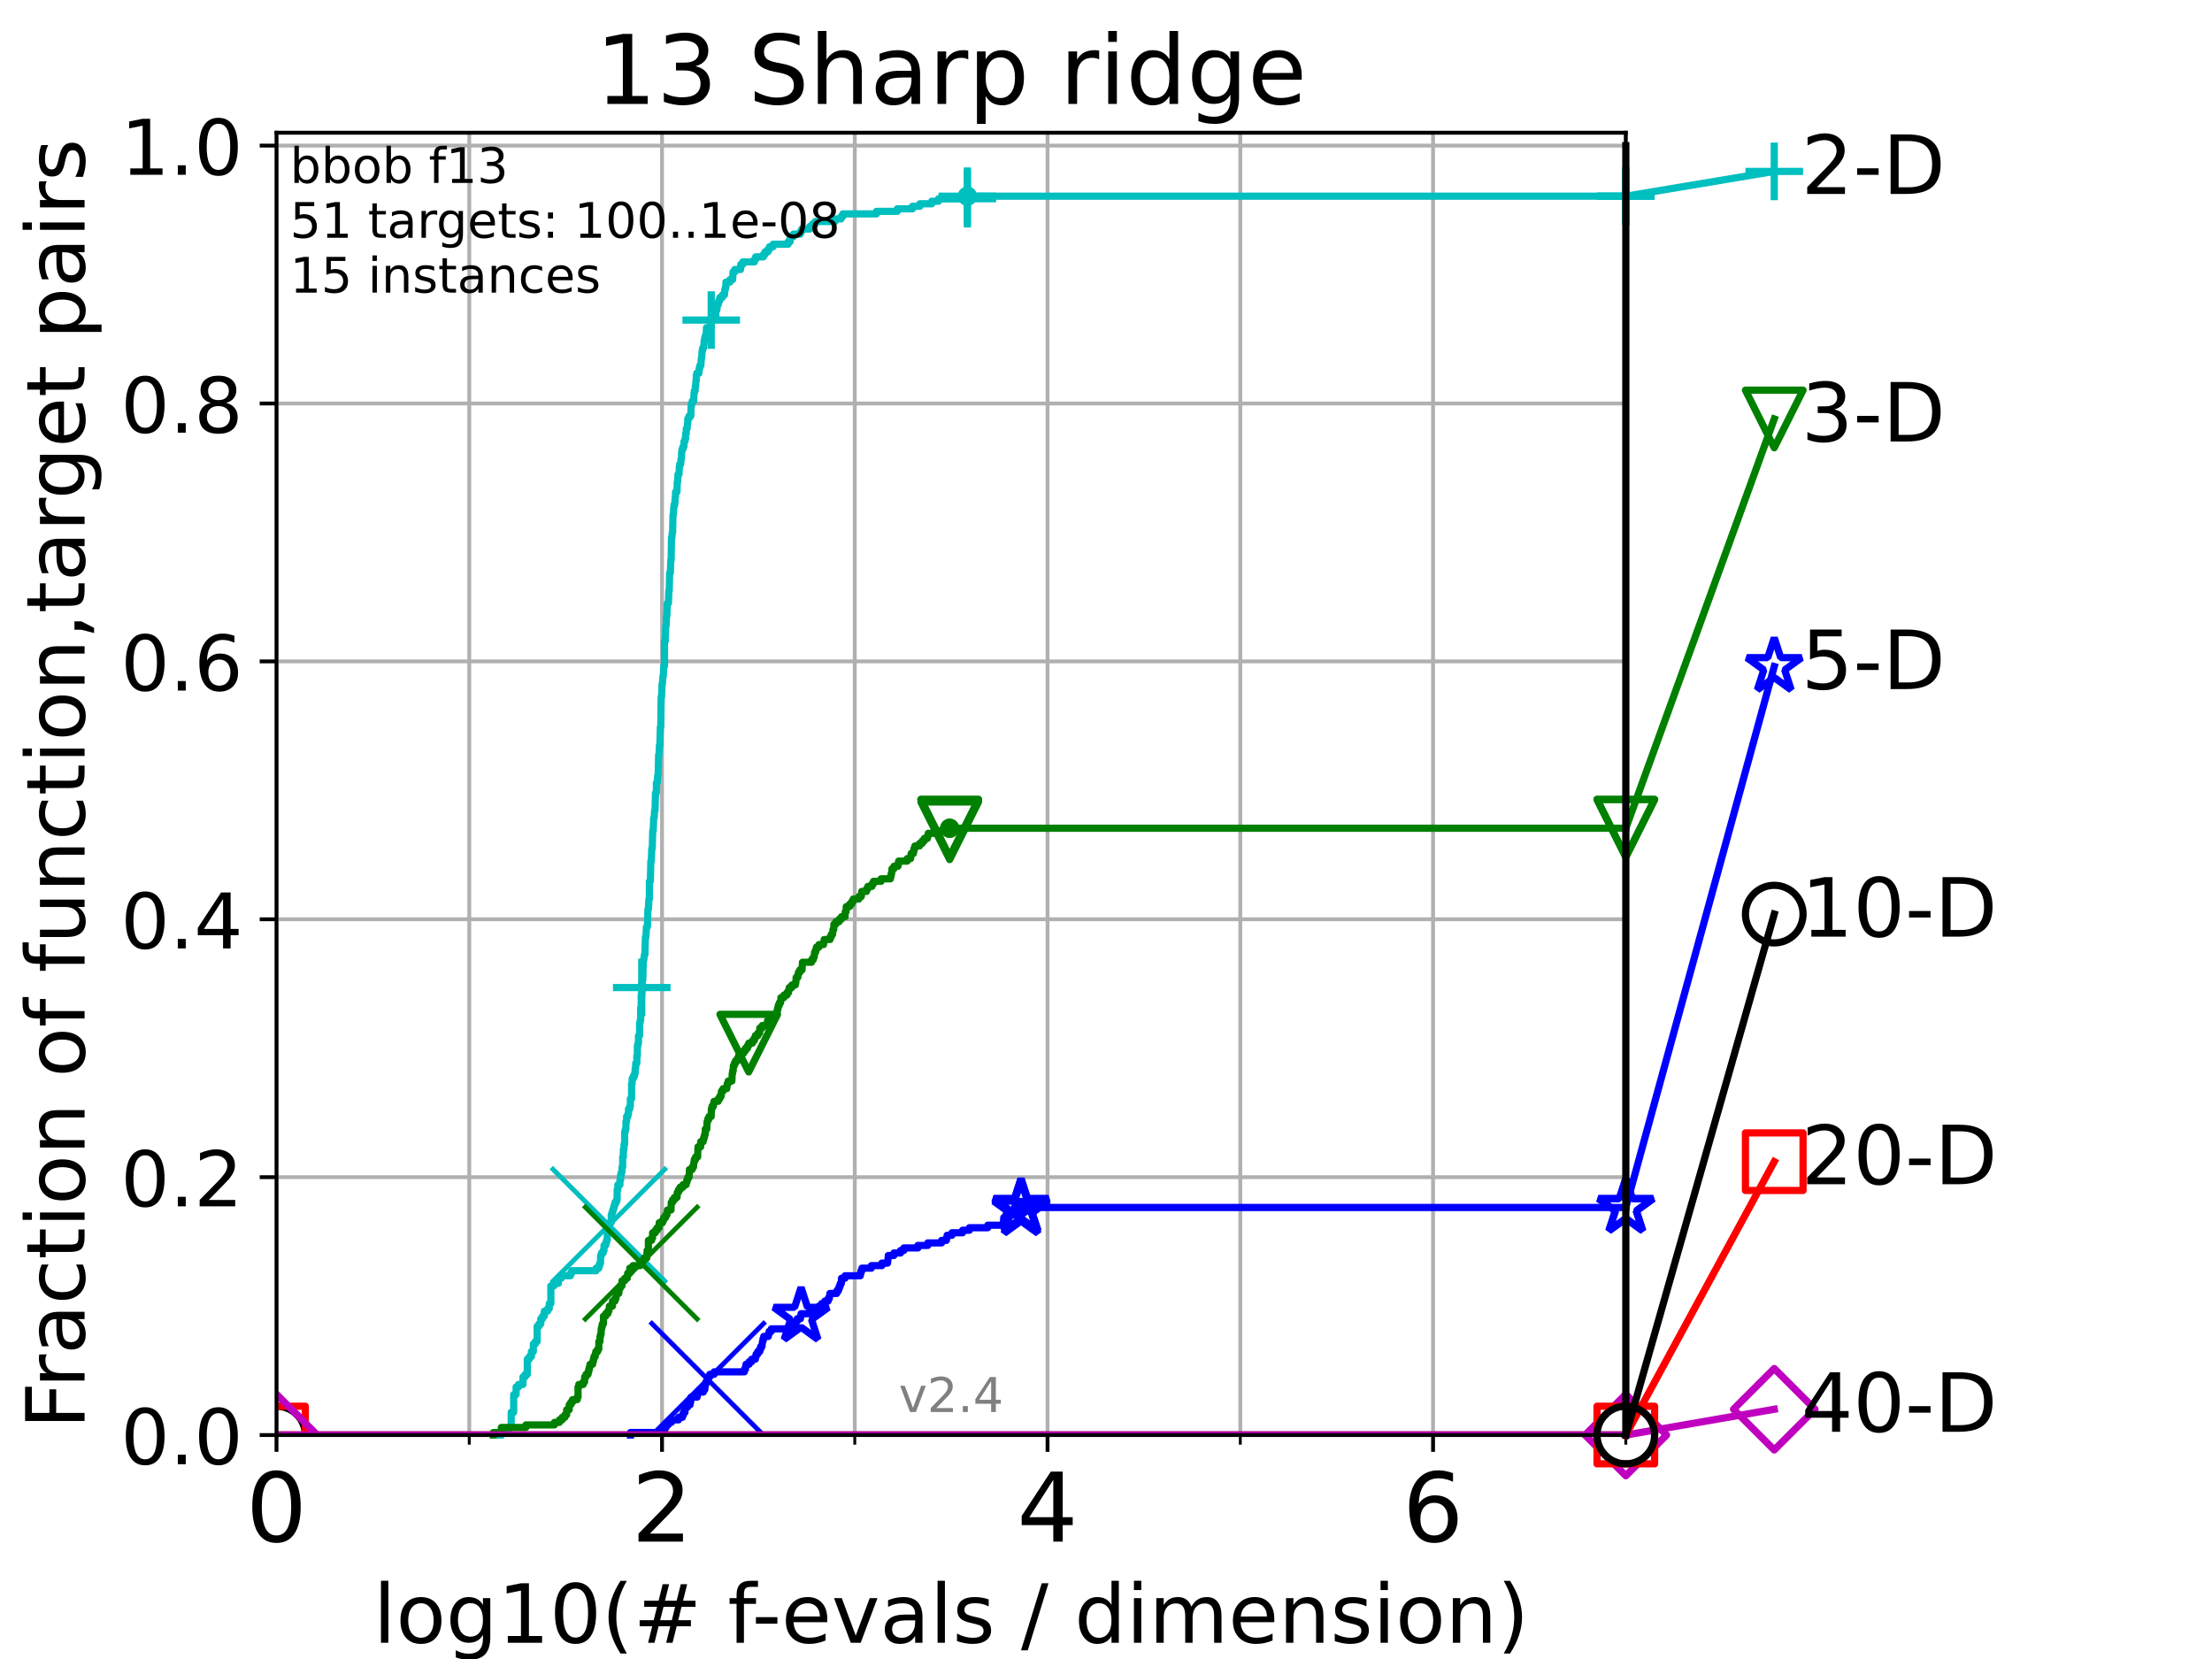 <?xml version="1.0" encoding="utf-8" standalone="no"?>
<!DOCTYPE svg PUBLIC "-//W3C//DTD SVG 1.1//EN"
  "http://www.w3.org/Graphics/SVG/1.1/DTD/svg11.dtd">
<!-- Created with matplotlib (https://matplotlib.org/) -->
<svg height="345.6pt" version="1.1" viewBox="0 0 460.8 345.6" width="460.8pt" xmlns="http://www.w3.org/2000/svg" xmlns:xlink="http://www.w3.org/1999/xlink">
 <defs>
  <style type="text/css">*{stroke-linecap:butt;stroke-linejoin:round;}</style>
 </defs>
 <g id="figure_1">
  <g id="patch_1">
   <path d="M 0 345.6 
L 460.8 345.6 
L 460.8 0 
L 0 0 
z
" style="fill:#ffffff;"/>
  </g>
  <g id="axes_1">
   <g id="patch_2">
    <path d="M 57.6 298.944 
L 338.688 298.944 
L 338.688 27.648 
L 57.6 27.648 
z
" style="fill:#ffffff;"/>
   </g>
   <g id="matplotlib.axis_1">
    <g id="xtick_1">
     <g id="line2d_1">
      <path clip-path="url(#p0ff6d469b9)" d="M 57.6 298.944 
L 57.6 27.648 
" style="fill:none;stroke:#b0b0b0;stroke-linecap:square;stroke-width:0.8;"/>
     </g>
     <g id="line2d_2">
      <defs>
       <path d="M 0 0 
L 0 3.5 
" id="m5f18fad83a" style="stroke:#000000;stroke-width:0.8;"/>
      </defs>
      <g>
       <use style="stroke:#000000;stroke-width:0.8;" x="57.6" xlink:href="#m5f18fad83a" y="298.944"/>
      </g>
     </g>
     <g id="text_1">
      <!-- 0 -->
      <g transform="translate(51.237 321.141)scale(0.2 -0.2)">
       <defs>
        <path d="M 31.781 66.406 
Q 24.172 66.406 20.328 58.906 
Q 16.5 51.422 16.5 36.375 
Q 16.5 21.391 20.328 13.891 
Q 24.172 6.391 31.781 6.391 
Q 39.453 6.391 43.281 13.891 
Q 47.125 21.391 47.125 36.375 
Q 47.125 51.422 43.281 58.906 
Q 39.453 66.406 31.781 66.406 
z
M 31.781 74.219 
Q 44.047 74.219 50.516 64.516 
Q 56.984 54.828 56.984 36.375 
Q 56.984 17.969 50.516 8.266 
Q 44.047 -1.422 31.781 -1.422 
Q 19.531 -1.422 13.062 8.266 
Q 6.594 17.969 6.594 36.375 
Q 6.594 54.828 13.062 64.516 
Q 19.531 74.219 31.781 74.219 
z
" id="DejaVuSans-48"/>
       </defs>
       <use xlink:href="#DejaVuSans-48"/>
      </g>
     </g>
    </g>
    <g id="xtick_2">
     <g id="line2d_3">
      <path clip-path="url(#p0ff6d469b9)" d="M 137.911 298.944 
L 137.911 27.648 
" style="fill:none;stroke:#b0b0b0;stroke-linecap:square;stroke-width:0.8;"/>
     </g>
     <g id="line2d_4">
      <g>
       <use style="stroke:#000000;stroke-width:0.8;" x="137.911" xlink:href="#m5f18fad83a" y="298.944"/>
      </g>
     </g>
     <g id="text_2">
      <!-- 2 -->
      <g transform="translate(131.548 321.141)scale(0.2 -0.2)">
       <defs>
        <path d="M 19.188 8.297 
L 53.609 8.297 
L 53.609 0 
L 7.328 0 
L 7.328 8.297 
Q 12.938 14.109 22.625 23.891 
Q 32.328 33.688 34.812 36.531 
Q 39.547 41.844 41.422 45.531 
Q 43.312 49.219 43.312 52.781 
Q 43.312 58.594 39.234 62.25 
Q 35.156 65.922 28.609 65.922 
Q 23.969 65.922 18.812 64.312 
Q 13.672 62.703 7.812 59.422 
L 7.812 69.391 
Q 13.766 71.781 18.938 73 
Q 24.125 74.219 28.422 74.219 
Q 39.75 74.219 46.484 68.547 
Q 53.219 62.891 53.219 53.422 
Q 53.219 48.922 51.531 44.891 
Q 49.859 40.875 45.406 35.406 
Q 44.188 33.984 37.641 27.219 
Q 31.109 20.453 19.188 8.297 
z
" id="DejaVuSans-50"/>
       </defs>
       <use xlink:href="#DejaVuSans-50"/>
      </g>
     </g>
    </g>
    <g id="xtick_3">
     <g id="line2d_5">
      <path clip-path="url(#p0ff6d469b9)" d="M 218.222 298.944 
L 218.222 27.648 
" style="fill:none;stroke:#b0b0b0;stroke-linecap:square;stroke-width:0.8;"/>
     </g>
     <g id="line2d_6">
      <g>
       <use style="stroke:#000000;stroke-width:0.8;" x="218.222" xlink:href="#m5f18fad83a" y="298.944"/>
      </g>
     </g>
     <g id="text_3">
      <!-- 4 -->
      <g transform="translate(211.859 321.141)scale(0.2 -0.2)">
       <defs>
        <path d="M 37.797 64.312 
L 12.891 25.391 
L 37.797 25.391 
z
M 35.203 72.906 
L 47.609 72.906 
L 47.609 25.391 
L 58.016 25.391 
L 58.016 17.188 
L 47.609 17.188 
L 47.609 0 
L 37.797 0 
L 37.797 17.188 
L 4.891 17.188 
L 4.891 26.703 
z
" id="DejaVuSans-52"/>
       </defs>
       <use xlink:href="#DejaVuSans-52"/>
      </g>
     </g>
    </g>
    <g id="xtick_4">
     <g id="line2d_7">
      <path clip-path="url(#p0ff6d469b9)" d="M 298.533 298.944 
L 298.533 27.648 
" style="fill:none;stroke:#b0b0b0;stroke-linecap:square;stroke-width:0.8;"/>
     </g>
     <g id="line2d_8">
      <g>
       <use style="stroke:#000000;stroke-width:0.8;" x="298.533" xlink:href="#m5f18fad83a" y="298.944"/>
      </g>
     </g>
     <g id="text_4">
      <!-- 6 -->
      <g transform="translate(292.17 321.141)scale(0.2 -0.2)">
       <defs>
        <path d="M 33.016 40.375 
Q 26.375 40.375 22.484 35.828 
Q 18.609 31.297 18.609 23.391 
Q 18.609 15.531 22.484 10.953 
Q 26.375 6.391 33.016 6.391 
Q 39.656 6.391 43.531 10.953 
Q 47.406 15.531 47.406 23.391 
Q 47.406 31.297 43.531 35.828 
Q 39.656 40.375 33.016 40.375 
z
M 52.594 71.297 
L 52.594 62.312 
Q 48.875 64.062 45.094 64.984 
Q 41.312 65.922 37.594 65.922 
Q 27.828 65.922 22.672 59.328 
Q 17.531 52.734 16.797 39.406 
Q 19.672 43.656 24.016 45.922 
Q 28.375 48.188 33.594 48.188 
Q 44.578 48.188 50.953 41.516 
Q 57.328 34.859 57.328 23.391 
Q 57.328 12.156 50.688 5.359 
Q 44.047 -1.422 33.016 -1.422 
Q 20.359 -1.422 13.672 8.266 
Q 6.984 17.969 6.984 36.375 
Q 6.984 53.656 15.188 63.938 
Q 23.391 74.219 37.203 74.219 
Q 40.922 74.219 44.703 73.484 
Q 48.484 72.75 52.594 71.297 
z
" id="DejaVuSans-54"/>
       </defs>
       <use xlink:href="#DejaVuSans-54"/>
      </g>
     </g>
    </g>
    <g id="xtick_5">
     <g id="line2d_9">
      <path clip-path="url(#p0ff6d469b9)" d="M 97.755 298.944 
L 97.755 27.648 
" style="fill:none;stroke:#b0b0b0;stroke-linecap:square;stroke-width:0.8;"/>
     </g>
     <g id="line2d_10">
      <defs>
       <path d="M 0 0 
L 0 2 
" id="mada1808a2c" style="stroke:#000000;stroke-width:0.6;"/>
      </defs>
      <g>
       <use style="stroke:#000000;stroke-width:0.6;" x="97.755" xlink:href="#mada1808a2c" y="298.944"/>
      </g>
     </g>
    </g>
    <g id="xtick_6">
     <g id="line2d_11">
      <path clip-path="url(#p0ff6d469b9)" d="M 178.066 298.944 
L 178.066 27.648 
" style="fill:none;stroke:#b0b0b0;stroke-linecap:square;stroke-width:0.8;"/>
     </g>
     <g id="line2d_12">
      <g>
       <use style="stroke:#000000;stroke-width:0.6;" x="178.066" xlink:href="#mada1808a2c" y="298.944"/>
      </g>
     </g>
    </g>
    <g id="xtick_7">
     <g id="line2d_13">
      <path clip-path="url(#p0ff6d469b9)" d="M 258.377 298.944 
L 258.377 27.648 
" style="fill:none;stroke:#b0b0b0;stroke-linecap:square;stroke-width:0.8;"/>
     </g>
     <g id="line2d_14">
      <g>
       <use style="stroke:#000000;stroke-width:0.6;" x="258.377" xlink:href="#mada1808a2c" y="298.944"/>
      </g>
     </g>
    </g>
    <g id="xtick_8">
     <g id="line2d_15">
      <path clip-path="url(#p0ff6d469b9)" d="M 338.688 298.944 
L 338.688 27.648 
" style="fill:none;stroke:#b0b0b0;stroke-linecap:square;stroke-width:0.8;"/>
     </g>
     <g id="line2d_16">
      <g>
       <use style="stroke:#000000;stroke-width:0.6;" x="338.688" xlink:href="#mada1808a2c" y="298.944"/>
      </g>
     </g>
    </g>
    <g id="text_5">
     <!-- log10(# f-evals / dimension) -->
     <g transform="translate(77.764 342.218)scale(0.17 -0.17)">
      <defs>
       <path d="M 9.422 75.984 
L 18.406 75.984 
L 18.406 0 
L 9.422 0 
z
" id="DejaVuSans-108"/>
       <path d="M 30.609 48.391 
Q 23.391 48.391 19.188 42.75 
Q 14.984 37.109 14.984 27.297 
Q 14.984 17.484 19.156 11.844 
Q 23.344 6.203 30.609 6.203 
Q 37.797 6.203 41.984 11.859 
Q 46.188 17.531 46.188 27.297 
Q 46.188 37.016 41.984 42.703 
Q 37.797 48.391 30.609 48.391 
z
M 30.609 56 
Q 42.328 56 49.016 48.375 
Q 55.719 40.766 55.719 27.297 
Q 55.719 13.875 49.016 6.219 
Q 42.328 -1.422 30.609 -1.422 
Q 18.844 -1.422 12.172 6.219 
Q 5.516 13.875 5.516 27.297 
Q 5.516 40.766 12.172 48.375 
Q 18.844 56 30.609 56 
z
" id="DejaVuSans-111"/>
       <path d="M 45.406 27.984 
Q 45.406 37.75 41.375 43.109 
Q 37.359 48.484 30.078 48.484 
Q 22.859 48.484 18.828 43.109 
Q 14.797 37.75 14.797 27.984 
Q 14.797 18.266 18.828 12.891 
Q 22.859 7.516 30.078 7.516 
Q 37.359 7.516 41.375 12.891 
Q 45.406 18.266 45.406 27.984 
z
M 54.391 6.781 
Q 54.391 -7.172 48.188 -13.984 
Q 42 -20.797 29.203 -20.797 
Q 24.469 -20.797 20.266 -20.094 
Q 16.062 -19.391 12.109 -17.922 
L 12.109 -9.188 
Q 16.062 -11.328 19.922 -12.344 
Q 23.781 -13.375 27.781 -13.375 
Q 36.625 -13.375 41.016 -8.766 
Q 45.406 -4.156 45.406 5.172 
L 45.406 9.625 
Q 42.625 4.781 38.281 2.391 
Q 33.938 0 27.875 0 
Q 17.828 0 11.672 7.656 
Q 5.516 15.328 5.516 27.984 
Q 5.516 40.672 11.672 48.328 
Q 17.828 56 27.875 56 
Q 33.938 56 38.281 53.609 
Q 42.625 51.219 45.406 46.391 
L 45.406 54.688 
L 54.391 54.688 
z
" id="DejaVuSans-103"/>
       <path d="M 12.406 8.297 
L 28.516 8.297 
L 28.516 63.922 
L 10.984 60.406 
L 10.984 69.391 
L 28.422 72.906 
L 38.281 72.906 
L 38.281 8.297 
L 54.391 8.297 
L 54.391 0 
L 12.406 0 
z
" id="DejaVuSans-49"/>
       <path d="M 31 75.875 
Q 24.469 64.656 21.281 53.656 
Q 18.109 42.672 18.109 31.391 
Q 18.109 20.125 21.312 9.062 
Q 24.516 -2 31 -13.188 
L 23.188 -13.188 
Q 15.875 -1.703 12.234 9.375 
Q 8.594 20.453 8.594 31.391 
Q 8.594 42.281 12.203 53.312 
Q 15.828 64.359 23.188 75.875 
z
" id="DejaVuSans-40"/>
       <path d="M 51.125 44 
L 36.922 44 
L 32.812 27.688 
L 47.125 27.688 
z
M 43.797 71.781 
L 38.719 51.516 
L 52.984 51.516 
L 58.109 71.781 
L 65.922 71.781 
L 60.891 51.516 
L 76.125 51.516 
L 76.125 44 
L 58.984 44 
L 54.984 27.688 
L 70.516 27.688 
L 70.516 20.219 
L 53.078 20.219 
L 48 0 
L 40.188 0 
L 45.219 20.219 
L 30.906 20.219 
L 25.875 0 
L 18.016 0 
L 23.094 20.219 
L 7.719 20.219 
L 7.719 27.688 
L 24.906 27.688 
L 29 44 
L 13.281 44 
L 13.281 51.516 
L 30.906 51.516 
L 35.891 71.781 
z
" id="DejaVuSans-35"/>
       <path id="DejaVuSans-32"/>
       <path d="M 37.109 75.984 
L 37.109 68.5 
L 28.516 68.5 
Q 23.688 68.5 21.797 66.547 
Q 19.922 64.594 19.922 59.516 
L 19.922 54.688 
L 34.719 54.688 
L 34.719 47.703 
L 19.922 47.703 
L 19.922 0 
L 10.891 0 
L 10.891 47.703 
L 2.297 47.703 
L 2.297 54.688 
L 10.891 54.688 
L 10.891 58.5 
Q 10.891 67.625 15.141 71.797 
Q 19.391 75.984 28.609 75.984 
z
" id="DejaVuSans-102"/>
       <path d="M 4.891 31.391 
L 31.203 31.391 
L 31.203 23.391 
L 4.891 23.391 
z
" id="DejaVuSans-45"/>
       <path d="M 56.203 29.594 
L 56.203 25.203 
L 14.891 25.203 
Q 15.484 15.922 20.484 11.062 
Q 25.484 6.203 34.422 6.203 
Q 39.594 6.203 44.453 7.469 
Q 49.312 8.734 54.109 11.281 
L 54.109 2.781 
Q 49.266 0.734 44.188 -0.344 
Q 39.109 -1.422 33.891 -1.422 
Q 20.797 -1.422 13.156 6.188 
Q 5.516 13.812 5.516 26.812 
Q 5.516 40.234 12.766 48.109 
Q 20.016 56 32.328 56 
Q 43.359 56 49.781 48.891 
Q 56.203 41.797 56.203 29.594 
z
M 47.219 32.234 
Q 47.125 39.594 43.094 43.984 
Q 39.062 48.391 32.422 48.391 
Q 24.906 48.391 20.391 44.141 
Q 15.875 39.891 15.188 32.172 
z
" id="DejaVuSans-101"/>
       <path d="M 2.984 54.688 
L 12.5 54.688 
L 29.594 8.797 
L 46.688 54.688 
L 56.203 54.688 
L 35.688 0 
L 23.484 0 
z
" id="DejaVuSans-118"/>
       <path d="M 34.281 27.484 
Q 23.391 27.484 19.188 25 
Q 14.984 22.516 14.984 16.5 
Q 14.984 11.719 18.141 8.906 
Q 21.297 6.109 26.703 6.109 
Q 34.188 6.109 38.703 11.406 
Q 43.219 16.703 43.219 25.484 
L 43.219 27.484 
z
M 52.203 31.203 
L 52.203 0 
L 43.219 0 
L 43.219 8.297 
Q 40.141 3.328 35.547 0.953 
Q 30.953 -1.422 24.312 -1.422 
Q 15.922 -1.422 10.953 3.297 
Q 6 8.016 6 15.922 
Q 6 25.141 12.172 29.828 
Q 18.359 34.516 30.609 34.516 
L 43.219 34.516 
L 43.219 35.406 
Q 43.219 41.609 39.141 45 
Q 35.062 48.391 27.688 48.391 
Q 23 48.391 18.547 47.266 
Q 14.109 46.141 10.016 43.891 
L 10.016 52.203 
Q 14.938 54.109 19.578 55.047 
Q 24.219 56 28.609 56 
Q 40.484 56 46.344 49.844 
Q 52.203 43.703 52.203 31.203 
z
" id="DejaVuSans-97"/>
       <path d="M 44.281 53.078 
L 44.281 44.578 
Q 40.484 46.531 36.375 47.5 
Q 32.281 48.484 27.875 48.484 
Q 21.188 48.484 17.844 46.438 
Q 14.5 44.391 14.5 40.281 
Q 14.5 37.156 16.891 35.375 
Q 19.281 33.594 26.516 31.984 
L 29.594 31.297 
Q 39.156 29.25 43.188 25.516 
Q 47.219 21.781 47.219 15.094 
Q 47.219 7.469 41.188 3.016 
Q 35.156 -1.422 24.609 -1.422 
Q 20.219 -1.422 15.453 -0.562 
Q 10.688 0.297 5.422 2 
L 5.422 11.281 
Q 10.406 8.688 15.234 7.391 
Q 20.062 6.109 24.812 6.109 
Q 31.156 6.109 34.562 8.281 
Q 37.984 10.453 37.984 14.406 
Q 37.984 18.062 35.516 20.016 
Q 33.062 21.969 24.703 23.781 
L 21.578 24.516 
Q 13.234 26.266 9.516 29.906 
Q 5.812 33.547 5.812 39.891 
Q 5.812 47.609 11.281 51.797 
Q 16.75 56 26.812 56 
Q 31.781 56 36.172 55.266 
Q 40.578 54.547 44.281 53.078 
z
" id="DejaVuSans-115"/>
       <path d="M 25.391 72.906 
L 33.688 72.906 
L 8.297 -9.281 
L 0 -9.281 
z
" id="DejaVuSans-47"/>
       <path d="M 45.406 46.391 
L 45.406 75.984 
L 54.391 75.984 
L 54.391 0 
L 45.406 0 
L 45.406 8.203 
Q 42.578 3.328 38.25 0.953 
Q 33.938 -1.422 27.875 -1.422 
Q 17.969 -1.422 11.734 6.484 
Q 5.516 14.406 5.516 27.297 
Q 5.516 40.188 11.734 48.094 
Q 17.969 56 27.875 56 
Q 33.938 56 38.25 53.625 
Q 42.578 51.266 45.406 46.391 
z
M 14.797 27.297 
Q 14.797 17.391 18.875 11.75 
Q 22.953 6.109 30.078 6.109 
Q 37.203 6.109 41.297 11.75 
Q 45.406 17.391 45.406 27.297 
Q 45.406 37.203 41.297 42.844 
Q 37.203 48.484 30.078 48.484 
Q 22.953 48.484 18.875 42.844 
Q 14.797 37.203 14.797 27.297 
z
" id="DejaVuSans-100"/>
       <path d="M 9.422 54.688 
L 18.406 54.688 
L 18.406 0 
L 9.422 0 
z
M 9.422 75.984 
L 18.406 75.984 
L 18.406 64.594 
L 9.422 64.594 
z
" id="DejaVuSans-105"/>
       <path d="M 52 44.188 
Q 55.375 50.25 60.062 53.125 
Q 64.75 56 71.094 56 
Q 79.641 56 84.281 50.016 
Q 88.922 44.047 88.922 33.016 
L 88.922 0 
L 79.891 0 
L 79.891 32.719 
Q 79.891 40.578 77.094 44.375 
Q 74.312 48.188 68.609 48.188 
Q 61.625 48.188 57.562 43.547 
Q 53.516 38.922 53.516 30.906 
L 53.516 0 
L 44.484 0 
L 44.484 32.719 
Q 44.484 40.625 41.703 44.406 
Q 38.922 48.188 33.109 48.188 
Q 26.219 48.188 22.156 43.531 
Q 18.109 38.875 18.109 30.906 
L 18.109 0 
L 9.078 0 
L 9.078 54.688 
L 18.109 54.688 
L 18.109 46.188 
Q 21.188 51.219 25.484 53.609 
Q 29.781 56 35.688 56 
Q 41.656 56 45.828 52.969 
Q 50 49.953 52 44.188 
z
" id="DejaVuSans-109"/>
       <path d="M 54.891 33.016 
L 54.891 0 
L 45.906 0 
L 45.906 32.719 
Q 45.906 40.484 42.875 44.328 
Q 39.844 48.188 33.797 48.188 
Q 26.516 48.188 22.312 43.547 
Q 18.109 38.922 18.109 30.906 
L 18.109 0 
L 9.078 0 
L 9.078 54.688 
L 18.109 54.688 
L 18.109 46.188 
Q 21.344 51.125 25.703 53.562 
Q 30.078 56 35.797 56 
Q 45.219 56 50.047 50.172 
Q 54.891 44.344 54.891 33.016 
z
" id="DejaVuSans-110"/>
       <path d="M 8.016 75.875 
L 15.828 75.875 
Q 23.141 64.359 26.781 53.312 
Q 30.422 42.281 30.422 31.391 
Q 30.422 20.453 26.781 9.375 
Q 23.141 -1.703 15.828 -13.188 
L 8.016 -13.188 
Q 14.5 -2 17.703 9.062 
Q 20.906 20.125 20.906 31.391 
Q 20.906 42.672 17.703 53.656 
Q 14.5 64.656 8.016 75.875 
z
" id="DejaVuSans-41"/>
      </defs>
      <use xlink:href="#DejaVuSans-108"/>
      <use x="27.783" xlink:href="#DejaVuSans-111"/>
      <use x="88.965" xlink:href="#DejaVuSans-103"/>
      <use x="152.441" xlink:href="#DejaVuSans-49"/>
      <use x="216.064" xlink:href="#DejaVuSans-48"/>
      <use x="279.688" xlink:href="#DejaVuSans-40"/>
      <use x="318.701" xlink:href="#DejaVuSans-35"/>
      <use x="402.49" xlink:href="#DejaVuSans-32"/>
      <use x="434.277" xlink:href="#DejaVuSans-102"/>
      <use x="463.982" xlink:href="#DejaVuSans-45"/>
      <use x="500.066" xlink:href="#DejaVuSans-101"/>
      <use x="561.59" xlink:href="#DejaVuSans-118"/>
      <use x="620.77" xlink:href="#DejaVuSans-97"/>
      <use x="682.049" xlink:href="#DejaVuSans-108"/>
      <use x="709.832" xlink:href="#DejaVuSans-115"/>
      <use x="761.932" xlink:href="#DejaVuSans-32"/>
      <use x="793.719" xlink:href="#DejaVuSans-47"/>
      <use x="827.41" xlink:href="#DejaVuSans-32"/>
      <use x="859.197" xlink:href="#DejaVuSans-100"/>
      <use x="922.674" xlink:href="#DejaVuSans-105"/>
      <use x="950.457" xlink:href="#DejaVuSans-109"/>
      <use x="1047.869" xlink:href="#DejaVuSans-101"/>
      <use x="1109.393" xlink:href="#DejaVuSans-110"/>
      <use x="1172.771" xlink:href="#DejaVuSans-115"/>
      <use x="1224.871" xlink:href="#DejaVuSans-105"/>
      <use x="1252.654" xlink:href="#DejaVuSans-111"/>
      <use x="1313.836" xlink:href="#DejaVuSans-110"/>
      <use x="1377.215" xlink:href="#DejaVuSans-41"/>
     </g>
    </g>
   </g>
   <g id="matplotlib.axis_2">
    <g id="ytick_1">
     <g id="line2d_17">
      <path clip-path="url(#p0ff6d469b9)" d="M 57.6 298.944 
L 338.688 298.944 
" style="fill:none;stroke:#b0b0b0;stroke-linecap:square;stroke-width:0.8;"/>
     </g>
     <g id="line2d_18">
      <defs>
       <path d="M 0 0 
L -3.5 0 
" id="m9a99377e24" style="stroke:#000000;stroke-width:0.8;"/>
      </defs>
      <g>
       <use style="stroke:#000000;stroke-width:0.8;" x="57.6" xlink:href="#m9a99377e24" y="298.944"/>
      </g>
     </g>
     <g id="text_6">
      <!-- 0.0 -->
      <g transform="translate(25.155 305.023)scale(0.16 -0.16)">
       <defs>
        <path d="M 10.688 12.406 
L 21 12.406 
L 21 0 
L 10.688 0 
z
" id="DejaVuSans-46"/>
       </defs>
       <use xlink:href="#DejaVuSans-48"/>
       <use x="63.623" xlink:href="#DejaVuSans-46"/>
       <use x="95.41" xlink:href="#DejaVuSans-48"/>
      </g>
     </g>
    </g>
    <g id="ytick_2">
     <g id="line2d_19">
      <path clip-path="url(#p0ff6d469b9)" d="M 57.6 245.222 
L 338.688 245.222 
" style="fill:none;stroke:#b0b0b0;stroke-linecap:square;stroke-width:0.8;"/>
     </g>
     <g id="line2d_20">
      <g>
       <use style="stroke:#000000;stroke-width:0.8;" x="57.6" xlink:href="#m9a99377e24" y="245.222"/>
      </g>
     </g>
     <g id="text_7">
      <!-- 0.2 -->
      <g transform="translate(25.155 251.301)scale(0.16 -0.16)">
       <use xlink:href="#DejaVuSans-48"/>
       <use x="63.623" xlink:href="#DejaVuSans-46"/>
       <use x="95.41" xlink:href="#DejaVuSans-50"/>
      </g>
     </g>
    </g>
    <g id="ytick_3">
     <g id="line2d_21">
      <path clip-path="url(#p0ff6d469b9)" d="M 57.6 191.5 
L 338.688 191.5 
" style="fill:none;stroke:#b0b0b0;stroke-linecap:square;stroke-width:0.8;"/>
     </g>
     <g id="line2d_22">
      <g>
       <use style="stroke:#000000;stroke-width:0.8;" x="57.6" xlink:href="#m9a99377e24" y="191.5"/>
      </g>
     </g>
     <g id="text_8">
      <!-- 0.4 -->
      <g transform="translate(25.155 197.579)scale(0.16 -0.16)">
       <use xlink:href="#DejaVuSans-48"/>
       <use x="63.623" xlink:href="#DejaVuSans-46"/>
       <use x="95.41" xlink:href="#DejaVuSans-52"/>
      </g>
     </g>
    </g>
    <g id="ytick_4">
     <g id="line2d_23">
      <path clip-path="url(#p0ff6d469b9)" d="M 57.6 137.778 
L 338.688 137.778 
" style="fill:none;stroke:#b0b0b0;stroke-linecap:square;stroke-width:0.8;"/>
     </g>
     <g id="line2d_24">
      <g>
       <use style="stroke:#000000;stroke-width:0.8;" x="57.6" xlink:href="#m9a99377e24" y="137.778"/>
      </g>
     </g>
     <g id="text_9">
      <!-- 0.6 -->
      <g transform="translate(25.155 143.857)scale(0.16 -0.16)">
       <use xlink:href="#DejaVuSans-48"/>
       <use x="63.623" xlink:href="#DejaVuSans-46"/>
       <use x="95.41" xlink:href="#DejaVuSans-54"/>
      </g>
     </g>
    </g>
    <g id="ytick_5">
     <g id="line2d_25">
      <path clip-path="url(#p0ff6d469b9)" d="M 57.6 84.056 
L 338.688 84.056 
" style="fill:none;stroke:#b0b0b0;stroke-linecap:square;stroke-width:0.8;"/>
     </g>
     <g id="line2d_26">
      <g>
       <use style="stroke:#000000;stroke-width:0.8;" x="57.6" xlink:href="#m9a99377e24" y="84.056"/>
      </g>
     </g>
     <g id="text_10">
      <!-- 0.8 -->
      <g transform="translate(25.155 90.135)scale(0.16 -0.16)">
       <defs>
        <path d="M 31.781 34.625 
Q 24.75 34.625 20.719 30.859 
Q 16.703 27.094 16.703 20.516 
Q 16.703 13.922 20.719 10.156 
Q 24.75 6.391 31.781 6.391 
Q 38.812 6.391 42.859 10.172 
Q 46.922 13.969 46.922 20.516 
Q 46.922 27.094 42.891 30.859 
Q 38.875 34.625 31.781 34.625 
z
M 21.922 38.812 
Q 15.578 40.375 12.031 44.719 
Q 8.5 49.078 8.5 55.328 
Q 8.5 64.062 14.719 69.141 
Q 20.953 74.219 31.781 74.219 
Q 42.672 74.219 48.875 69.141 
Q 55.078 64.062 55.078 55.328 
Q 55.078 49.078 51.531 44.719 
Q 48 40.375 41.703 38.812 
Q 48.828 37.156 52.797 32.312 
Q 56.781 27.484 56.781 20.516 
Q 56.781 9.906 50.312 4.234 
Q 43.844 -1.422 31.781 -1.422 
Q 19.734 -1.422 13.25 4.234 
Q 6.781 9.906 6.781 20.516 
Q 6.781 27.484 10.781 32.312 
Q 14.797 37.156 21.922 38.812 
z
M 18.312 54.391 
Q 18.312 48.734 21.844 45.562 
Q 25.391 42.391 31.781 42.391 
Q 38.141 42.391 41.719 45.562 
Q 45.312 48.734 45.312 54.391 
Q 45.312 60.062 41.719 63.234 
Q 38.141 66.406 31.781 66.406 
Q 25.391 66.406 21.844 63.234 
Q 18.312 60.062 18.312 54.391 
z
" id="DejaVuSans-56"/>
       </defs>
       <use xlink:href="#DejaVuSans-48"/>
       <use x="63.623" xlink:href="#DejaVuSans-46"/>
       <use x="95.41" xlink:href="#DejaVuSans-56"/>
      </g>
     </g>
    </g>
    <g id="ytick_6">
     <g id="line2d_27">
      <path clip-path="url(#p0ff6d469b9)" d="M 57.6 30.334 
L 338.688 30.334 
" style="fill:none;stroke:#b0b0b0;stroke-linecap:square;stroke-width:0.8;"/>
     </g>
     <g id="line2d_28">
      <g>
       <use style="stroke:#000000;stroke-width:0.8;" x="57.6" xlink:href="#m9a99377e24" y="30.334"/>
      </g>
     </g>
     <g id="text_11">
      <!-- 1.0 -->
      <g transform="translate(25.155 36.413)scale(0.16 -0.16)">
       <use xlink:href="#DejaVuSans-49"/>
       <use x="63.623" xlink:href="#DejaVuSans-46"/>
       <use x="95.41" xlink:href="#DejaVuSans-48"/>
      </g>
     </g>
    </g>
    <g id="text_12">
     <!-- Fraction of function,target pairs -->
     <g transform="translate(17.62 297.681)rotate(-90)scale(0.17 -0.17)">
      <defs>
       <path d="M 9.812 72.906 
L 51.703 72.906 
L 51.703 64.594 
L 19.672 64.594 
L 19.672 43.109 
L 48.578 43.109 
L 48.578 34.812 
L 19.672 34.812 
L 19.672 0 
L 9.812 0 
z
" id="DejaVuSans-70"/>
       <path d="M 41.109 46.297 
Q 39.594 47.172 37.812 47.578 
Q 36.031 48 33.891 48 
Q 26.266 48 22.188 43.047 
Q 18.109 38.094 18.109 28.812 
L 18.109 0 
L 9.078 0 
L 9.078 54.688 
L 18.109 54.688 
L 18.109 46.188 
Q 20.953 51.172 25.484 53.578 
Q 30.031 56 36.531 56 
Q 37.453 56 38.578 55.875 
Q 39.703 55.766 41.062 55.516 
z
" id="DejaVuSans-114"/>
       <path d="M 48.781 52.594 
L 48.781 44.188 
Q 44.969 46.297 41.141 47.344 
Q 37.312 48.391 33.406 48.391 
Q 24.656 48.391 19.812 42.844 
Q 14.984 37.312 14.984 27.297 
Q 14.984 17.281 19.812 11.734 
Q 24.656 6.203 33.406 6.203 
Q 37.312 6.203 41.141 7.25 
Q 44.969 8.297 48.781 10.406 
L 48.781 2.094 
Q 45.016 0.344 40.984 -0.531 
Q 36.969 -1.422 32.422 -1.422 
Q 20.062 -1.422 12.781 6.344 
Q 5.516 14.109 5.516 27.297 
Q 5.516 40.672 12.859 48.328 
Q 20.219 56 33.016 56 
Q 37.156 56 41.109 55.141 
Q 45.062 54.297 48.781 52.594 
z
" id="DejaVuSans-99"/>
       <path d="M 18.312 70.219 
L 18.312 54.688 
L 36.812 54.688 
L 36.812 47.703 
L 18.312 47.703 
L 18.312 18.016 
Q 18.312 11.328 20.141 9.422 
Q 21.969 7.516 27.594 7.516 
L 36.812 7.516 
L 36.812 0 
L 27.594 0 
Q 17.188 0 13.234 3.875 
Q 9.281 7.766 9.281 18.016 
L 9.281 47.703 
L 2.688 47.703 
L 2.688 54.688 
L 9.281 54.688 
L 9.281 70.219 
z
" id="DejaVuSans-116"/>
       <path d="M 8.5 21.578 
L 8.5 54.688 
L 17.484 54.688 
L 17.484 21.922 
Q 17.484 14.156 20.5 10.266 
Q 23.531 6.391 29.594 6.391 
Q 36.859 6.391 41.078 11.031 
Q 45.312 15.672 45.312 23.688 
L 45.312 54.688 
L 54.297 54.688 
L 54.297 0 
L 45.312 0 
L 45.312 8.406 
Q 42.047 3.422 37.719 1 
Q 33.406 -1.422 27.688 -1.422 
Q 18.266 -1.422 13.375 4.438 
Q 8.5 10.297 8.5 21.578 
z
M 31.109 56 
z
" id="DejaVuSans-117"/>
       <path d="M 11.719 12.406 
L 22.016 12.406 
L 22.016 4 
L 14.016 -11.625 
L 7.719 -11.625 
L 11.719 4 
z
" id="DejaVuSans-44"/>
       <path d="M 18.109 8.203 
L 18.109 -20.797 
L 9.078 -20.797 
L 9.078 54.688 
L 18.109 54.688 
L 18.109 46.391 
Q 20.953 51.266 25.266 53.625 
Q 29.594 56 35.594 56 
Q 45.562 56 51.781 48.094 
Q 58.016 40.188 58.016 27.297 
Q 58.016 14.406 51.781 6.484 
Q 45.562 -1.422 35.594 -1.422 
Q 29.594 -1.422 25.266 0.953 
Q 20.953 3.328 18.109 8.203 
z
M 48.688 27.297 
Q 48.688 37.203 44.609 42.844 
Q 40.531 48.484 33.406 48.484 
Q 26.266 48.484 22.188 42.844 
Q 18.109 37.203 18.109 27.297 
Q 18.109 17.391 22.188 11.75 
Q 26.266 6.109 33.406 6.109 
Q 40.531 6.109 44.609 11.75 
Q 48.688 17.391 48.688 27.297 
z
" id="DejaVuSans-112"/>
      </defs>
      <use xlink:href="#DejaVuSans-70"/>
      <use x="50.27" xlink:href="#DejaVuSans-114"/>
      <use x="91.383" xlink:href="#DejaVuSans-97"/>
      <use x="152.662" xlink:href="#DejaVuSans-99"/>
      <use x="207.643" xlink:href="#DejaVuSans-116"/>
      <use x="246.852" xlink:href="#DejaVuSans-105"/>
      <use x="274.635" xlink:href="#DejaVuSans-111"/>
      <use x="335.816" xlink:href="#DejaVuSans-110"/>
      <use x="399.195" xlink:href="#DejaVuSans-32"/>
      <use x="430.982" xlink:href="#DejaVuSans-111"/>
      <use x="492.164" xlink:href="#DejaVuSans-102"/>
      <use x="527.369" xlink:href="#DejaVuSans-32"/>
      <use x="559.156" xlink:href="#DejaVuSans-102"/>
      <use x="594.361" xlink:href="#DejaVuSans-117"/>
      <use x="657.74" xlink:href="#DejaVuSans-110"/>
      <use x="721.119" xlink:href="#DejaVuSans-99"/>
      <use x="776.1" xlink:href="#DejaVuSans-116"/>
      <use x="815.309" xlink:href="#DejaVuSans-105"/>
      <use x="843.092" xlink:href="#DejaVuSans-111"/>
      <use x="904.273" xlink:href="#DejaVuSans-110"/>
      <use x="967.652" xlink:href="#DejaVuSans-44"/>
      <use x="999.439" xlink:href="#DejaVuSans-116"/>
      <use x="1038.648" xlink:href="#DejaVuSans-97"/>
      <use x="1099.928" xlink:href="#DejaVuSans-114"/>
      <use x="1139.291" xlink:href="#DejaVuSans-103"/>
      <use x="1202.768" xlink:href="#DejaVuSans-101"/>
      <use x="1264.291" xlink:href="#DejaVuSans-116"/>
      <use x="1303.5" xlink:href="#DejaVuSans-32"/>
      <use x="1335.287" xlink:href="#DejaVuSans-112"/>
      <use x="1398.764" xlink:href="#DejaVuSans-97"/>
      <use x="1460.043" xlink:href="#DejaVuSans-105"/>
      <use x="1487.826" xlink:href="#DejaVuSans-114"/>
      <use x="1528.939" xlink:href="#DejaVuSans-115"/>
     </g>
    </g>
   </g>
   <g id="line2d_29">
    <defs>
     <path d="M 0 1.5 
C 0.398 1.5 0.779 1.342 1.061 1.061 
C 1.342 0.779 1.5 0.398 1.5 0 
C 1.5 -0.398 1.342 -0.779 1.061 -1.061 
C 0.779 -1.342 0.398 -1.5 0 -1.5 
C -0.398 -1.5 -0.779 -1.342 -1.061 -1.061 
C -1.342 -0.779 -1.5 -0.398 -1.5 0 
C -1.5 0.398 -1.342 0.779 -1.061 1.061 
C -0.779 1.342 -0.398 1.5 0 1.5 
z
" id="mb43519b1f0" style="stroke:#00bfbf;"/>
    </defs>
    <g>
     <use style="fill:#00bfbf;stroke:#00bfbf;" x="201.519" xlink:href="#mb43519b1f0" y="40.868"/>
     <use style="fill:#00bfbf;stroke:#00bfbf;" x="201.519" xlink:href="#mb43519b1f0" y="40.868"/>
    </g>
   </g>
   <g id="line2d_30">
    <path d="M 104.235 298.944 
L 104.235 298.417 
L 104.826 298.417 
L 104.826 297.891 
L 105.952 297.891 
L 105.952 297.364 
L 106.489 297.364 
L 106.489 294.204 
L 107.009 294.204 
L 107.009 290.517 
L 107.515 290.517 
L 107.515 288.937 
L 108.006 288.937 
L 108.006 288.41 
L 108.949 288.41 
L 108.949 286.83 
L 109.402 286.83 
L 109.402 286.304 
L 109.843 286.304 
L 109.843 283.143 
L 110.274 283.143 
L 110.274 282.617 
L 110.694 282.617 
L 110.694 281.563 
L 111.105 281.563 
L 111.105 279.983 
L 111.506 279.983 
L 111.506 279.457 
L 111.897 279.457 
L 111.897 276.296 
L 112.281 276.296 
L 112.281 275.77 
L 112.656 275.77 
L 112.656 274.716 
L 113.023 274.716 
L 113.023 274.19 
L 113.383 274.19 
L 113.383 273.136 
L 114.08 273.136 
L 114.08 272.61 
L 114.419 272.61 
L 114.419 271.556 
L 114.751 271.556 
L 114.751 267.87 
L 115.397 267.87 
L 115.397 267.343 
L 116.323 267.343 
L 116.323 266.289 
L 116.914 266.289 
L 116.914 265.763 
L 118.839 265.763 
L 118.839 265.236 
L 119.097 265.236 
L 119.097 264.709 
L 124.178 264.709 
L 124.178 264.183 
L 124.744 264.183 
L 124.744 263.656 
L 124.928 263.656 
L 124.928 263.129 
L 125.111 263.129 
L 125.111 261.549 
L 125.292 261.549 
L 125.292 261.023 
L 125.648 261.023 
L 125.648 260.496 
L 125.823 260.496 
L 125.823 259.443 
L 126.168 259.443 
L 126.168 258.916 
L 126.338 258.916 
L 126.338 258.389 
L 126.507 258.389 
L 126.507 256.282 
L 126.839 256.282 
L 126.839 255.229 
L 127.003 255.229 
L 127.003 254.702 
L 127.326 254.702 
L 127.326 253.122 
L 127.485 253.122 
L 127.485 252.596 
L 127.643 252.596 
L 127.643 252.069 
L 127.799 252.069 
L 127.799 251.542 
L 127.954 251.542 
L 127.954 251.016 
L 128.108 251.016 
L 128.108 250.489 
L 128.411 250.489 
L 128.411 249.962 
L 128.561 249.962 
L 128.561 247.855 
L 128.709 247.855 
L 128.709 246.802 
L 129.147 246.802 
L 129.147 245.749 
L 129.291 245.749 
L 129.291 244.695 
L 129.433 244.695 
L 129.433 244.169 
L 129.574 244.169 
L 129.574 243.115 
L 129.714 243.115 
L 129.714 241.009 
L 129.853 241.009 
L 129.853 239.428 
L 129.991 239.428 
L 129.991 238.375 
L 130.128 238.375 
L 130.128 235.742 
L 130.264 235.742 
L 130.264 235.215 
L 130.398 235.215 
L 130.398 233.635 
L 130.532 233.635 
L 130.532 232.582 
L 130.796 232.582 
L 130.796 232.055 
L 130.927 232.055 
L 130.927 231.001 
L 131.185 231.001 
L 131.185 230.475 
L 131.313 230.475 
L 131.313 228.895 
L 131.566 228.895 
L 131.566 225.735 
L 131.691 225.735 
L 131.691 224.681 
L 131.938 224.681 
L 131.938 224.155 
L 132.182 224.155 
L 132.182 223.628 
L 132.303 223.628 
L 132.303 222.575 
L 132.423 222.575 
L 132.423 221.521 
L 132.66 221.521 
L 132.66 219.941 
L 132.777 219.941 
L 132.777 217.834 
L 132.894 217.834 
L 132.894 217.308 
L 133.01 217.308 
L 133.01 215.728 
L 133.239 215.728 
L 133.239 213.094 
L 133.353 213.094 
L 133.353 212.567 
L 133.466 212.567 
L 133.466 209.934 
L 133.578 209.934 
L 133.578 207.301 
L 133.689 207.301 
L 133.8 204.141 
L 133.91 204.141 
L 134.019 199.927 
L 134.128 199.927 
L 134.236 198.874 
L 134.343 198.874 
L 134.45 195.187 
L 134.556 195.187 
L 134.661 193.08 
L 134.87 193.08 
L 134.974 189.393 
L 135.077 189.393 
L 135.179 187.287 
L 135.281 187.287 
L 135.281 183.6 
L 135.482 183.6 
L 135.582 179.386 
L 135.682 179.386 
L 135.78 176.753 
L 135.879 176.753 
L 135.976 173.066 
L 136.073 173.066 
L 136.17 170.433 
L 136.266 170.433 
L 136.362 168.853 
L 136.457 168.853 
L 136.551 165.166 
L 136.739 165.166 
L 136.739 163.059 
L 136.924 163.059 
L 137.016 161.479 
L 137.108 161.479 
L 137.199 157.265 
L 137.29 157.265 
L 137.38 155.159 
L 137.469 155.159 
L 137.559 151.472 
L 137.647 151.472 
L 137.736 145.152 
L 137.823 145.152 
L 137.911 142.518 
L 137.998 142.518 
L 138.084 140.938 
L 138.171 140.938 
L 138.256 138.831 
L 138.426 138.831 
L 138.426 133.565 
L 138.595 133.565 
L 138.678 130.404 
L 138.762 130.404 
L 138.845 128.298 
L 138.927 128.298 
L 139.009 125.664 
L 139.253 125.664 
L 139.334 123.031 
L 139.414 123.031 
L 139.494 119.344 
L 139.652 119.344 
L 139.731 116.711 
L 139.809 116.711 
L 139.887 111.97 
L 139.965 111.97 
L 140.042 110.917 
L 140.119 110.917 
L 140.196 107.23 
L 140.272 107.23 
L 140.348 105.65 
L 140.424 105.65 
L 140.424 105.124 
L 140.574 105.124 
L 140.649 103.543 
L 140.723 103.543 
L 140.723 102.49 
L 141.018 102.49 
L 141.09 100.383 
L 141.163 100.383 
L 141.235 98.803 
L 141.45 98.803 
L 141.521 97.223 
L 141.592 97.223 
L 141.592 96.697 
L 141.802 96.697 
L 141.872 95.643 
L 141.941 95.643 
L 142.01 94.063 
L 142.079 94.063 
L 142.079 93.536 
L 142.284 93.536 
L 142.284 93.01 
L 142.486 93.01 
L 142.486 91.956 
L 142.686 91.956 
L 142.686 91.43 
L 142.818 91.43 
L 142.818 90.376 
L 142.95 90.376 
L 142.95 89.323 
L 143.144 89.323 
L 143.209 88.27 
L 143.273 88.27 
L 143.273 87.216 
L 143.528 87.216 
L 143.528 86.69 
L 143.903 86.69 
L 143.965 84.583 
L 144.026 84.583 
L 144.026 84.056 
L 144.209 84.056 
L 144.209 83.529 
L 144.511 83.529 
L 144.57 81.949 
L 144.63 81.949 
L 144.63 81.423 
L 144.807 81.423 
L 144.865 80.369 
L 144.924 80.369 
L 144.982 79.316 
L 145.04 79.316 
L 145.04 78.263 
L 145.155 78.263 
L 145.155 77.736 
L 145.61 77.736 
L 145.666 76.682 
L 145.777 76.682 
L 145.777 76.156 
L 145.998 76.156 
L 146.107 74.576 
L 146.162 74.576 
L 146.27 72.996 
L 146.378 72.996 
L 146.378 72.469 
L 146.591 72.469 
L 146.697 70.889 
L 146.802 70.889 
L 146.802 70.362 
L 146.958 70.362 
L 146.958 69.836 
L 147.113 69.836 
L 147.165 68.255 
L 148.064 68.255 
L 148.161 66.675 
L 148.78 66.675 
L 148.78 66.149 
L 149.104 66.149 
L 149.15 64.569 
L 149.332 64.569 
L 149.423 63.515 
L 149.602 63.515 
L 149.602 62.989 
L 149.779 62.989 
L 149.779 62.462 
L 149.999 62.462 
L 149.999 61.935 
L 150.514 61.935 
L 150.514 61.409 
L 150.933 61.409 
L 150.974 60.355 
L 151.097 60.355 
L 151.097 59.829 
L 151.219 59.829 
L 151.219 58.775 
L 152.053 58.775 
L 152.053 58.248 
L 152.625 58.248 
L 152.7 56.668 
L 153.069 56.668 
L 153.069 56.142 
L 154.27 56.142 
L 154.304 55.088 
L 154.741 55.088 
L 154.741 54.562 
L 157.157 54.562 
L 157.157 54.035 
L 157.415 54.035 
L 157.415 53.508 
L 159.046 53.508 
L 159.046 52.982 
L 159.38 52.982 
L 159.38 52.455 
L 159.981 52.455 
L 159.981 51.928 
L 160.298 51.928 
L 160.298 51.402 
L 161.054 51.402 
L 161.054 50.875 
L 164.18 50.875 
L 164.18 50.348 
L 164.6 50.348 
L 164.619 49.295 
L 165.285 49.295 
L 165.285 48.768 
L 166.729 48.768 
L 166.729 48.241 
L 167.027 48.241 
L 167.027 47.715 
L 168.672 47.715 
L 168.672 47.188 
L 169.259 47.188 
L 169.259 46.661 
L 169.842 46.661 
L 169.842 46.135 
L 173.978 46.135 
L 173.978 45.608 
L 175.212 45.608 
L 175.212 45.081 
L 175.577 45.081 
L 175.577 44.555 
L 182.581 44.555 
L 182.581 44.028 
L 186.921 44.028 
L 186.921 43.501 
L 190.076 43.501 
L 190.076 42.975 
L 191.629 42.975 
L 191.629 42.448 
L 194.094 42.448 
L 194.094 41.921 
L 195.523 41.921 
L 195.523 41.395 
L 201.519 41.395 
L 201.519 40.868 
L 338.688 40.868 
L 338.688 40.868 
" style="fill:none;stroke:#00bfbf;stroke-linecap:square;stroke-width:1.5;"/>
   </g>
   <g id="line2d_31">
    <defs>
     <path d="M -6 0 
L 6 0 
M 0 6 
L 0 -6 
" id="m410009f0b2" style="stroke:#00bfbf;stroke-width:1.5;"/>
    </defs>
    <g>
     <use style="fill-opacity:0;stroke:#00bfbf;stroke-width:1.5;" x="133.689" xlink:href="#m410009f0b2" y="205.721"/>
     <use style="fill-opacity:0;stroke:#00bfbf;stroke-width:1.5;" x="148.161" xlink:href="#m410009f0b2" y="66.675"/>
     <use style="fill-opacity:0;stroke:#00bfbf;stroke-width:1.5;" x="201.519" xlink:href="#m410009f0b2" y="41.395"/>
     <use style="fill-opacity:0;stroke:#00bfbf;stroke-width:1.5;" x="201.519" xlink:href="#m410009f0b2" y="40.868"/>
     <use style="fill-opacity:0;stroke:#00bfbf;stroke-width:1.5;" x="338.688" xlink:href="#m410009f0b2" y="40.868"/>
    </g>
   </g>
   <g id="line2d_32">
    <path style="fill:none;stroke:#00bfbf;stroke-linecap:square;stroke-width:1.5;"/>
    <g/>
   </g>
   <g id="line2d_33">
    <path clip-path="url(#p0ff6d469b9)" d="M 126.839 255.229 
" style="fill:none;stroke:#00bfbf;stroke-linecap:square;stroke-width:1.5;"/>
    <defs>
     <path d="M -12 12 
L 12 -12 
M -12 -12 
L 12 12 
" id="m1e721aef85" style="stroke:#00bfbf;"/>
    </defs>
    <g clip-path="url(#p0ff6d469b9)">
     <use style="fill:#00bfbf;stroke:#00bfbf;" x="126.839" xlink:href="#m1e721aef85" y="255.229"/>
    </g>
   </g>
   <g id="line2d_34">
    <defs>
     <path d="M 0 1.5 
C 0.398 1.5 0.779 1.342 1.061 1.061 
C 1.342 0.779 1.5 0.398 1.5 0 
C 1.5 -0.398 1.342 -0.779 1.061 -1.061 
C 0.779 -1.342 0.398 -1.5 0 -1.5 
C -0.398 -1.5 -0.779 -1.342 -1.061 -1.061 
C -1.342 -0.779 -1.5 -0.398 -1.5 0 
C -1.5 0.398 -1.342 0.779 -1.061 1.061 
C -0.779 1.342 -0.398 1.5 0 1.5 
z
" id="m0871d45fcd" style="stroke:#008000;"/>
    </defs>
    <g>
     <use style="fill:#008000;stroke:#008000;" x="197.836" xlink:href="#m0871d45fcd" y="172.539"/>
     <use style="fill:#008000;stroke:#008000;" x="197.836" xlink:href="#m0871d45fcd" y="172.539"/>
    </g>
   </g>
   <g id="line2d_35">
    <path d="M 102.772 298.944 
L 102.772 298.417 
L 104.435 298.417 
L 104.435 297.364 
L 109.55 297.364 
L 109.55 296.837 
L 115.502 296.837 
L 115.502 296.311 
L 116.523 296.311 
L 116.523 295.784 
L 117.107 295.784 
L 117.107 295.257 
L 117.673 295.257 
L 117.673 294.731 
L 118.04 294.731 
L 118.04 293.677 
L 118.577 293.677 
L 118.577 292.624 
L 118.925 292.624 
L 118.925 292.097 
L 119.267 292.097 
L 119.267 291.57 
L 120.255 291.57 
L 120.255 291.044 
L 120.414 291.044 
L 120.414 288.937 
L 120.572 288.937 
L 120.572 288.41 
L 121.49 288.41 
L 121.49 287.884 
L 121.785 287.884 
L 121.785 286.83 
L 122.076 286.83 
L 122.076 286.304 
L 122.503 286.304 
L 122.503 285.777 
L 122.643 285.777 
L 122.643 285.25 
L 122.782 285.25 
L 122.782 284.723 
L 122.92 284.723 
L 122.92 284.197 
L 123.461 284.197 
L 123.461 283.67 
L 123.594 283.67 
L 123.594 283.143 
L 123.725 283.143 
L 123.725 282.617 
L 123.985 282.617 
L 123.985 282.09 
L 124.114 282.09 
L 124.114 281.563 
L 124.495 281.563 
L 124.495 281.037 
L 124.744 281.037 
L 124.744 279.457 
L 124.989 279.457 
L 124.989 278.403 
L 125.111 278.403 
L 125.111 277.877 
L 125.232 277.877 
L 125.232 276.823 
L 125.352 276.823 
L 125.352 276.296 
L 125.471 276.296 
L 125.471 275.77 
L 125.706 275.77 
L 125.706 274.19 
L 126.168 274.19 
L 126.168 273.663 
L 126.618 273.663 
L 126.618 273.136 
L 126.839 273.136 
L 126.948 272.083 
L 127.59 272.083 
L 127.59 271.03 
L 128.108 271.03 
L 128.108 270.503 
L 128.311 270.503 
L 128.411 269.45 
L 128.905 269.45 
L 129.002 268.396 
L 129.195 268.396 
L 129.195 267.87 
L 129.574 267.87 
L 129.574 266.816 
L 130.128 266.816 
L 130.128 266.289 
L 130.665 266.289 
L 130.752 265.236 
L 131.185 265.236 
L 131.185 264.183 
L 131.856 264.183 
L 131.856 263.656 
L 133.353 263.656 
L 133.353 263.129 
L 133.8 263.129 
L 133.8 262.603 
L 134.164 262.603 
L 134.164 262.076 
L 134.731 262.076 
L 134.801 260.496 
L 135.077 260.496 
L 135.077 258.389 
L 135.747 258.389 
L 135.747 257.862 
L 135.944 257.862 
L 135.944 256.809 
L 136.52 256.809 
L 136.52 256.282 
L 136.894 256.282 
L 136.894 255.756 
L 137.32 255.756 
L 137.32 254.702 
L 138.027 254.702 
L 138.027 254.176 
L 138.256 254.176 
L 138.256 253.649 
L 138.651 253.649 
L 138.651 253.122 
L 138.927 253.122 
L 139.036 252.069 
L 139.783 252.069 
L 139.835 250.489 
L 140.094 250.489 
L 140.094 249.962 
L 140.499 249.962 
L 140.499 249.436 
L 141.042 249.436 
L 141.09 248.382 
L 141.331 248.382 
L 141.331 247.855 
L 141.662 247.855 
L 141.662 247.329 
L 142.261 247.329 
L 142.261 246.802 
L 142.928 246.802 
L 142.928 246.275 
L 143.101 246.275 
L 143.101 245.749 
L 143.273 245.749 
L 143.273 245.222 
L 143.57 245.222 
L 143.612 243.642 
L 144.189 243.642 
L 144.189 243.115 
L 144.471 243.115 
L 144.55 242.062 
L 144.63 242.062 
L 144.63 241.535 
L 144.904 241.535 
L 144.904 241.009 
L 145.327 241.009 
L 145.403 238.902 
L 145.961 238.902 
L 145.961 237.848 
L 146.467 237.848 
L 146.467 237.322 
L 146.644 237.322 
L 146.644 236.795 
L 146.784 236.795 
L 146.784 236.268 
L 146.924 236.268 
L 146.924 235.215 
L 147.233 235.215 
L 147.301 233.635 
L 147.436 233.635 
L 147.436 233.108 
L 147.703 233.108 
L 147.703 232.582 
L 148.161 232.582 
L 148.194 231.001 
L 148.322 231.001 
L 148.322 230.475 
L 148.608 230.475 
L 148.608 229.948 
L 148.733 229.948 
L 148.733 229.421 
L 149.617 229.421 
L 149.617 228.895 
L 149.941 228.895 
L 149.941 228.368 
L 150.23 228.368 
L 150.287 227.315 
L 150.627 227.315 
L 150.627 226.788 
L 151.395 226.788 
L 151.502 225.735 
L 151.687 225.735 
L 151.687 225.208 
L 152.461 225.208 
L 152.537 223.628 
L 152.612 223.628 
L 152.612 223.101 
L 152.737 223.101 
L 152.762 222.048 
L 152.959 222.048 
L 152.959 221.521 
L 153.203 221.521 
L 153.203 220.994 
L 153.633 220.994 
L 153.633 220.468 
L 153.867 220.468 
L 153.867 219.941 
L 154.098 219.941 
L 154.098 219.414 
L 154.906 219.414 
L 154.906 218.888 
L 155.297 218.888 
L 155.297 218.361 
L 155.721 218.361 
L 155.721 217.834 
L 155.97 217.834 
L 155.97 217.308 
L 156.737 217.308 
L 156.737 216.781 
L 157.128 216.781 
L 157.128 216.254 
L 157.358 216.254 
L 157.358 215.728 
L 157.884 215.728 
L 157.884 215.201 
L 158.25 215.201 
L 158.286 214.148 
L 158.802 214.148 
L 158.802 213.621 
L 159.891 213.621 
L 159.891 212.567 
L 160.458 212.567 
L 160.458 212.041 
L 161.496 212.041 
L 161.496 211.514 
L 161.794 211.514 
L 161.882 210.461 
L 162.014 210.461 
L 162.014 209.934 
L 162.13 209.934 
L 162.13 209.407 
L 162.361 209.407 
L 162.361 208.881 
L 162.616 208.881 
L 162.673 207.827 
L 163.294 207.827 
L 163.294 207.301 
L 163.933 207.301 
L 163.933 206.774 
L 164.27 206.774 
L 164.27 206.247 
L 164.41 206.247 
L 164.41 205.721 
L 164.949 205.721 
L 164.949 205.194 
L 165.673 205.194 
L 165.673 204.667 
L 165.791 204.667 
L 165.85 203.614 
L 166.198 203.614 
L 166.198 203.087 
L 166.312 203.087 
L 166.312 202.56 
L 166.618 202.56 
L 166.618 202.034 
L 167.082 202.034 
L 167.169 200.454 
L 169.061 200.454 
L 169.061 199.927 
L 169.418 199.927 
L 169.418 199.4 
L 169.617 199.4 
L 169.692 198.347 
L 169.925 198.347 
L 169.925 197.82 
L 170.073 197.82 
L 170.073 197.294 
L 170.616 197.294 
L 170.616 196.767 
L 171.57 196.767 
L 171.57 196.24 
L 171.688 196.24 
L 171.688 195.714 
L 172.917 195.714 
L 172.917 195.187 
L 173.157 195.187 
L 173.157 194.66 
L 173.44 194.66 
L 173.531 193.607 
L 173.696 193.607 
L 173.703 192.553 
L 174.109 192.553 
L 174.109 192.027 
L 174.782 192.027 
L 174.782 191.5 
L 175.28 191.5 
L 175.28 190.973 
L 176.047 190.973 
L 176.073 189.92 
L 176.261 189.92 
L 176.287 188.867 
L 176.993 188.867 
L 176.993 188.34 
L 177.439 188.34 
L 177.439 187.813 
L 177.738 187.813 
L 177.738 187.287 
L 178.923 187.287 
L 178.923 186.76 
L 179.43 186.76 
L 179.505 185.706 
L 180.499 185.706 
L 180.499 185.18 
L 180.784 185.18 
L 180.784 184.653 
L 181.653 184.653 
L 181.653 184.126 
L 181.958 184.126 
L 181.958 183.6 
L 183.539 183.6 
L 183.539 183.073 
L 185.498 183.073 
L 185.498 182.546 
L 185.634 182.546 
L 185.634 182.02 
L 185.75 182.02 
L 185.814 180.966 
L 186.245 180.966 
L 186.245 180.44 
L 187.069 180.44 
L 187.069 179.913 
L 187.19 179.913 
L 187.19 179.386 
L 188.988 179.386 
L 188.988 178.86 
L 189.701 178.86 
L 189.805 177.806 
L 190.276 177.806 
L 190.276 177.28 
L 190.4 177.28 
L 190.4 176.753 
L 190.591 176.753 
L 190.591 176.226 
L 191.558 176.226 
L 191.558 175.699 
L 192.115 175.699 
L 192.115 175.173 
L 192.561 175.173 
L 192.561 174.646 
L 193.21 174.646 
L 193.21 174.119 
L 193.373 174.119 
L 193.373 173.593 
L 194.894 173.593 
L 194.894 173.066 
L 197.836 173.066 
L 197.836 172.539 
L 338.688 172.539 
L 338.688 172.539 
" style="fill:none;stroke:#008000;stroke-linecap:square;stroke-width:1.5;"/>
   </g>
   <g id="line2d_36">
    <defs>
     <path d="M -0 6 
L 6 -6 
L -6 -6 
z
" id="m5f1831c8e1" style="stroke:#008000;stroke-linejoin:miter;stroke-width:1.5;"/>
    </defs>
    <g>
     <use style="fill-opacity:0;stroke:#008000;stroke-linejoin:miter;stroke-width:1.5;" x="155.97" xlink:href="#m5f1831c8e1" y="217.308"/>
     <use style="fill-opacity:0;stroke:#008000;stroke-linejoin:miter;stroke-width:1.5;" x="197.836" xlink:href="#m5f1831c8e1" y="173.066"/>
     <use style="fill-opacity:0;stroke:#008000;stroke-linejoin:miter;stroke-width:1.5;" x="197.836" xlink:href="#m5f1831c8e1" y="172.539"/>
     <use style="fill-opacity:0;stroke:#008000;stroke-linejoin:miter;stroke-width:1.5;" x="197.836" xlink:href="#m5f1831c8e1" y="172.539"/>
     <use style="fill-opacity:0;stroke:#008000;stroke-linejoin:miter;stroke-width:1.5;" x="338.688" xlink:href="#m5f1831c8e1" y="172.539"/>
    </g>
   </g>
   <g id="line2d_37">
    <path style="fill:none;stroke:#008000;stroke-linecap:square;stroke-width:1.5;"/>
    <g/>
   </g>
   <g id="line2d_38">
    <path clip-path="url(#p0ff6d469b9)" d="M 133.578 263.129 
" style="fill:none;stroke:#008000;stroke-linecap:square;stroke-width:1.5;"/>
    <defs>
     <path d="M -12 12 
L 12 -12 
M -12 -12 
L 12 12 
" id="m9861b5574e" style="stroke:#008000;"/>
    </defs>
    <g clip-path="url(#p0ff6d469b9)">
     <use style="fill:#008000;stroke:#008000;" x="133.578" xlink:href="#m9861b5574e" y="263.129"/>
    </g>
   </g>
   <g id="line2d_39">
    <defs>
     <path d="M 0 1.5 
C 0.398 1.5 0.779 1.342 1.061 1.061 
C 1.342 0.779 1.5 0.398 1.5 0 
C 1.5 -0.398 1.342 -0.779 1.061 -1.061 
C 0.779 -1.342 0.398 -1.5 0 -1.5 
C -0.398 -1.5 -0.779 -1.342 -1.061 -1.061 
C -1.342 -0.779 -1.5 -0.398 -1.5 0 
C -1.5 0.398 -1.342 0.779 -1.061 1.061 
C -0.779 1.342 -0.398 1.5 0 1.5 
z
" id="me426a63fb5" style="stroke:#0000ff;"/>
    </defs>
    <g>
     <use style="fill:#0000ff;stroke:#0000ff;" x="212.695" xlink:href="#me426a63fb5" y="251.542"/>
     <use style="fill:#0000ff;stroke:#0000ff;" x="212.695" xlink:href="#me426a63fb5" y="251.542"/>
    </g>
   </g>
   <g id="line2d_40">
    <path d="M 131.338 298.944 
L 131.338 298.417 
L 138.426 298.417 
L 138.426 297.364 
L 138.762 297.364 
L 138.762 296.837 
L 139.188 296.837 
L 139.188 296.311 
L 139.856 296.311 
L 139.856 295.784 
L 141.35 295.784 
L 141.35 295.257 
L 142.161 295.257 
L 142.161 294.731 
L 142.379 294.731 
L 142.379 294.204 
L 142.7 294.204 
L 142.7 293.15 
L 143.222 293.15 
L 143.222 292.624 
L 143.754 292.624 
L 143.754 292.097 
L 143.878 292.097 
L 143.952 291.044 
L 145.236 291.044 
L 145.327 289.99 
L 146.517 289.99 
L 146.517 289.464 
L 146.833 289.464 
L 146.896 288.41 
L 147.041 288.41 
L 147.041 287.884 
L 147.348 287.884 
L 147.348 287.357 
L 147.53 287.357 
L 147.53 286.83 
L 147.849 286.83 
L 147.849 286.304 
L 148.771 286.304 
L 148.771 285.777 
L 155.064 285.777 
L 155.064 285.25 
L 155.297 285.25 
L 155.297 284.723 
L 155.412 284.723 
L 155.412 284.197 
L 156.053 284.197 
L 156.053 283.67 
L 156.587 283.67 
L 156.587 283.143 
L 157.358 283.143 
L 157.358 282.617 
L 157.506 282.617 
L 157.506 282.09 
L 157.843 282.09 
L 157.843 281.563 
L 158.261 281.563 
L 158.261 281.037 
L 158.466 281.037 
L 158.466 280.51 
L 158.732 280.51 
L 158.837 279.457 
L 158.942 279.457 
L 158.942 278.93 
L 159.098 278.93 
L 159.098 278.403 
L 160.055 278.403 
L 160.055 277.877 
L 160.22 277.877 
L 160.22 277.35 
L 160.671 277.35 
L 160.671 276.823 
L 164.69 276.823 
L 164.69 276.296 
L 165.761 276.296 
L 165.775 275.243 
L 166.083 275.243 
L 166.083 274.716 
L 166.749 274.716 
L 166.749 274.19 
L 166.876 274.19 
L 166.876 273.663 
L 170.103 273.663 
L 170.103 273.136 
L 170.343 273.136 
L 170.343 272.61 
L 170.602 272.61 
L 170.602 272.083 
L 171.16 272.083 
L 171.16 271.556 
L 171.836 271.556 
L 171.836 271.03 
L 172.516 271.03 
L 172.516 270.503 
L 172.768 270.503 
L 172.768 269.976 
L 172.886 269.976 
L 172.886 269.45 
L 174.305 269.45 
L 174.305 268.923 
L 174.639 268.923 
L 174.639 268.396 
L 174.859 268.396 
L 174.859 267.87 
L 175.055 267.87 
L 175.055 267.343 
L 175.277 267.343 
L 175.294 266.289 
L 176.034 266.289 
L 176.034 265.763 
L 179.22 265.763 
L 179.22 265.236 
L 179.357 265.236 
L 179.357 264.709 
L 179.563 264.709 
L 179.563 264.183 
L 181.517 264.183 
L 181.517 263.656 
L 183.703 263.656 
L 183.703 263.129 
L 184.896 263.129 
L 185.004 262.076 
L 185.042 262.076 
L 185.042 261.549 
L 186.202 261.549 
L 186.202 261.023 
L 187.601 261.023 
L 187.601 260.496 
L 188.29 260.496 
L 188.29 259.969 
L 191.218 259.969 
L 191.218 259.443 
L 193.286 259.443 
L 193.286 258.916 
L 196.155 258.916 
L 196.155 258.389 
L 197.154 258.389 
L 197.154 257.862 
L 197.298 257.862 
L 197.298 257.336 
L 198.305 257.336 
L 198.305 256.809 
L 200.52 256.809 
L 200.52 256.282 
L 201.949 256.282 
L 201.949 255.756 
L 205.77 255.756 
L 205.77 255.229 
L 209.007 255.229 
L 209.099 253.649 
L 209.524 253.649 
L 209.524 253.122 
L 212.07 253.122 
L 212.141 252.069 
L 212.695 252.069 
L 212.695 251.542 
L 338.688 251.542 
L 338.688 251.542 
" style="fill:none;stroke:#0000ff;stroke-linecap:square;stroke-width:1.5;"/>
   </g>
   <g id="line2d_41">
    <defs>
     <path d="M 0 -6 
L -1.347 -1.854 
L -5.706 -1.854 
L -2.18 0.708 
L -3.527 4.854 
L -0 2.292 
L 3.527 4.854 
L 2.18 0.708 
L 5.706 -1.854 
L 1.347 -1.854 
z
" id="mb74d4ea531" style="stroke:#0000ff;stroke-linejoin:bevel;stroke-width:1.5;"/>
    </defs>
    <g>
     <use style="fill-opacity:0;stroke:#0000ff;stroke-linejoin:bevel;stroke-width:1.5;" x="166.876" xlink:href="#mb74d4ea531" y="274.19"/>
     <use style="fill-opacity:0;stroke:#0000ff;stroke-linejoin:bevel;stroke-width:1.5;" x="212.695" xlink:href="#mb74d4ea531" y="252.069"/>
     <use style="fill-opacity:0;stroke:#0000ff;stroke-linejoin:bevel;stroke-width:1.5;" x="212.695" xlink:href="#mb74d4ea531" y="251.542"/>
     <use style="fill-opacity:0;stroke:#0000ff;stroke-linejoin:bevel;stroke-width:1.5;" x="212.695" xlink:href="#mb74d4ea531" y="251.542"/>
     <use style="fill-opacity:0;stroke:#0000ff;stroke-linejoin:bevel;stroke-width:1.5;" x="338.688" xlink:href="#mb74d4ea531" y="251.542"/>
    </g>
   </g>
   <g id="line2d_42">
    <path style="fill:none;stroke:#0000ff;stroke-linecap:square;stroke-width:1.5;"/>
    <g/>
   </g>
   <g id="line2d_43">
    <path clip-path="url(#p0ff6d469b9)" d="M 147.429 287.357 
" style="fill:none;stroke:#0000ff;stroke-linecap:square;stroke-width:1.5;"/>
    <defs>
     <path d="M -12 12 
L 12 -12 
M -12 -12 
L 12 12 
" id="m4fbfc2d152" style="stroke:#0000ff;"/>
    </defs>
    <g clip-path="url(#p0ff6d469b9)">
     <use style="fill:#0000ff;stroke:#0000ff;" x="147.429" xlink:href="#m4fbfc2d152" y="287.357"/>
    </g>
   </g>
   <g id="line2d_44">
    <path clip-path="url(#p0ff6d469b9)" d="M 57.6 298.944 
L 57.6 298.944 
L 57.6 298.944 
L 57.6 298.944 
L 338.688 298.944 
" style="fill:none;stroke:#000000;stroke-linecap:square;stroke-width:1.5;"/>
   </g>
   <g id="line2d_45">
    <defs>
     <path d="M 0 6 
C 1.591 6 3.117 5.368 4.243 4.243 
C 5.368 3.117 6 1.591 6 0 
C 6 -1.591 5.368 -3.117 4.243 -4.243 
C 3.117 -5.368 1.591 -6 0 -6 
C -1.591 -6 -3.117 -5.368 -4.243 -4.243 
C -5.368 -3.117 -6 -1.591 -6 0 
C -6 1.591 -5.368 3.117 -4.243 4.243 
C -3.117 5.368 -1.591 6 0 6 
z
" id="mf6591ec7b9" style="stroke:#000000;stroke-width:1.5;"/>
    </defs>
    <g clip-path="url(#p0ff6d469b9)">
     <use style="fill-opacity:0;stroke:#000000;stroke-width:1.5;" x="57.6" xlink:href="#mf6591ec7b9" y="298.944"/>
    </g>
   </g>
   <g id="line2d_46">
    <path clip-path="url(#p0ff6d469b9)" style="fill:none;stroke:#000000;stroke-linecap:square;stroke-width:1.5;"/>
    <g clip-path="url(#p0ff6d469b9)">
     <use style="fill-opacity:0;stroke:#000000;stroke-width:1.5;" x="-1" xlink:href="#mf6591ec7b9" y="567.554"/>
     <use style="fill-opacity:0;stroke:#000000;stroke-width:1.5;" x="338.688" xlink:href="#mf6591ec7b9" y="567.554"/>
    </g>
   </g>
   <g id="line2d_47">
    <path clip-path="url(#p0ff6d469b9)" d="M 57.6 298.944 
L 57.6 298.944 
L 57.6 298.944 
L 57.6 298.944 
L 338.688 298.944 
" style="fill:none;stroke:#ff0000;stroke-linecap:square;stroke-width:1.5;"/>
   </g>
   <g id="line2d_48">
    <defs>
     <path d="M -6 6 
L 6 6 
L 6 -6 
L -6 -6 
z
" id="m003d95e892" style="stroke:#ff0000;stroke-linejoin:miter;stroke-width:1.5;"/>
    </defs>
    <g clip-path="url(#p0ff6d469b9)">
     <use style="fill-opacity:0;stroke:#ff0000;stroke-linejoin:miter;stroke-width:1.5;" x="57.6" xlink:href="#m003d95e892" y="298.944"/>
    </g>
   </g>
   <g id="line2d_49">
    <path clip-path="url(#p0ff6d469b9)" style="fill:none;stroke:#ff0000;stroke-linecap:square;stroke-width:1.5;"/>
    <g clip-path="url(#p0ff6d469b9)">
     <use style="fill-opacity:0;stroke:#ff0000;stroke-linejoin:miter;stroke-width:1.5;" x="-1" xlink:href="#m003d95e892" y="567.554"/>
     <use style="fill-opacity:0;stroke:#ff0000;stroke-linejoin:miter;stroke-width:1.5;" x="338.688" xlink:href="#m003d95e892" y="567.554"/>
    </g>
   </g>
   <g id="line2d_50">
    <path clip-path="url(#p0ff6d469b9)" d="M 57.6 298.944 
L 57.6 298.944 
L 57.6 298.944 
L 57.6 298.944 
L 338.688 298.944 
" style="fill:none;stroke:#bf00bf;stroke-linecap:square;stroke-width:1.5;"/>
   </g>
   <g id="line2d_51">
    <defs>
     <path d="M -0 8.485 
L 8.485 0 
L 0 -8.485 
L -8.485 -0 
z
" id="me99f357f4b" style="stroke:#bf00bf;stroke-linejoin:miter;stroke-width:1.5;"/>
    </defs>
    <g clip-path="url(#p0ff6d469b9)">
     <use style="fill-opacity:0;stroke:#bf00bf;stroke-linejoin:miter;stroke-width:1.5;" x="57.6" xlink:href="#me99f357f4b" y="298.944"/>
    </g>
   </g>
   <g id="line2d_52">
    <path clip-path="url(#p0ff6d469b9)" style="fill:none;stroke:#bf00bf;stroke-linecap:square;stroke-width:1.5;"/>
    <g clip-path="url(#p0ff6d469b9)">
     <use style="fill-opacity:0;stroke:#bf00bf;stroke-linejoin:miter;stroke-width:1.5;" x="-1" xlink:href="#me99f357f4b" y="567.554"/>
     <use style="fill-opacity:0;stroke:#bf00bf;stroke-linejoin:miter;stroke-width:1.5;" x="338.688" xlink:href="#me99f357f4b" y="567.554"/>
    </g>
   </g>
   <g id="line2d_53">
    <path d="M 338.688 298.944 
L 369.608 293.572 
" style="fill:none;stroke:#bf00bf;stroke-linecap:square;stroke-width:1.5;"/>
    <g>
     <use style="fill-opacity:0;stroke:#bf00bf;stroke-linejoin:miter;stroke-width:1.5;" x="338.688" xlink:href="#me99f357f4b" y="298.944"/>
     <use style="fill-opacity:0;stroke:#bf00bf;stroke-linejoin:miter;stroke-width:1.5;" x="369.608" xlink:href="#me99f357f4b" y="293.572"/>
    </g>
   </g>
   <g id="line2d_54">
    <path d="M 338.688 298.944 
L 369.608 241.999 
" style="fill:none;stroke:#ff0000;stroke-linecap:square;stroke-width:1.5;"/>
    <g>
     <use style="fill-opacity:0;stroke:#ff0000;stroke-linejoin:miter;stroke-width:1.5;" x="338.688" xlink:href="#m003d95e892" y="298.944"/>
     <use style="fill-opacity:0;stroke:#ff0000;stroke-linejoin:miter;stroke-width:1.5;" x="369.608" xlink:href="#m003d95e892" y="241.999"/>
    </g>
   </g>
   <g id="line2d_55">
    <path d="M 338.688 298.944 
L 369.608 190.426 
" style="fill:none;stroke:#000000;stroke-linecap:square;stroke-width:1.5;"/>
    <g>
     <use style="fill-opacity:0;stroke:#000000;stroke-width:1.5;" x="338.688" xlink:href="#mf6591ec7b9" y="298.944"/>
     <use style="fill-opacity:0;stroke:#000000;stroke-width:1.5;" x="369.608" xlink:href="#mf6591ec7b9" y="190.426"/>
    </g>
   </g>
   <g id="line2d_56">
    <path d="M 338.688 251.542 
L 369.608 138.852 
" style="fill:none;stroke:#0000ff;stroke-linecap:square;stroke-width:1.5;"/>
    <g>
     <use style="fill-opacity:0;stroke:#0000ff;stroke-linejoin:bevel;stroke-width:1.5;" x="338.688" xlink:href="#mb74d4ea531" y="251.542"/>
     <use style="fill-opacity:0;stroke:#0000ff;stroke-linejoin:bevel;stroke-width:1.5;" x="369.608" xlink:href="#mb74d4ea531" y="138.852"/>
    </g>
   </g>
   <g id="line2d_57">
    <path d="M 338.688 172.539 
L 369.608 87.279 
" style="fill:none;stroke:#008000;stroke-linecap:square;stroke-width:1.5;"/>
    <g>
     <use style="fill-opacity:0;stroke:#008000;stroke-linejoin:miter;stroke-width:1.5;" x="338.688" xlink:href="#m5f1831c8e1" y="172.539"/>
     <use style="fill-opacity:0;stroke:#008000;stroke-linejoin:miter;stroke-width:1.5;" x="369.608" xlink:href="#m5f1831c8e1" y="87.279"/>
    </g>
   </g>
   <g id="line2d_58">
    <path d="M 338.688 40.868 
L 369.608 35.706 
" style="fill:none;stroke:#00bfbf;stroke-linecap:square;stroke-width:1.5;"/>
    <g>
     <use style="fill-opacity:0;stroke:#00bfbf;stroke-width:1.5;" x="338.688" xlink:href="#m410009f0b2" y="40.868"/>
     <use style="fill-opacity:0;stroke:#00bfbf;stroke-width:1.5;" x="369.608" xlink:href="#m410009f0b2" y="35.706"/>
    </g>
   </g>
   <g id="line2d_59">
    <path d="M 338.688 298.944 
L 338.688 30.334 
" style="fill:none;stroke:#000000;stroke-linecap:square;stroke-width:1.5;"/>
   </g>
   <g id="patch_3">
    <path d="M 57.6 298.944 
L 57.6 27.648 
" style="fill:none;stroke:#000000;stroke-linecap:square;stroke-linejoin:miter;stroke-width:0.8;"/>
   </g>
   <g id="patch_4">
    <path d="M 338.688 298.944 
L 338.688 27.648 
" style="fill:none;stroke:#000000;stroke-linecap:square;stroke-linejoin:miter;stroke-width:0.8;"/>
   </g>
   <g id="patch_5">
    <path d="M 57.6 298.944 
L 338.688 298.944 
" style="fill:none;stroke:#000000;stroke-linecap:square;stroke-linejoin:miter;stroke-width:0.8;"/>
   </g>
   <g id="patch_6">
    <path d="M 57.6 27.648 
L 338.688 27.648 
" style="fill:none;stroke:#000000;stroke-linecap:square;stroke-linejoin:miter;stroke-width:0.8;"/>
   </g>
   <g id="text_13">
    <!-- 40-D -->
    <g transform="translate(375.229 298.263)scale(0.17 -0.17)">
     <defs>
      <path d="M 19.672 64.797 
L 19.672 8.109 
L 31.594 8.109 
Q 46.688 8.109 53.688 14.938 
Q 60.688 21.781 60.688 36.531 
Q 60.688 51.172 53.688 57.984 
Q 46.688 64.797 31.594 64.797 
z
M 9.812 72.906 
L 30.078 72.906 
Q 51.266 72.906 61.172 64.094 
Q 71.094 55.281 71.094 36.531 
Q 71.094 17.672 61.125 8.828 
Q 51.172 0 30.078 0 
L 9.812 0 
z
" id="DejaVuSans-68"/>
     </defs>
     <use xlink:href="#DejaVuSans-52"/>
     <use x="63.623" xlink:href="#DejaVuSans-48"/>
     <use x="127.246" xlink:href="#DejaVuSans-45"/>
     <use x="163.33" xlink:href="#DejaVuSans-68"/>
    </g>
   </g>
   <g id="text_14">
    <!-- 20-D -->
    <g transform="translate(375.229 246.69)scale(0.17 -0.17)">
     <use xlink:href="#DejaVuSans-50"/>
     <use x="63.623" xlink:href="#DejaVuSans-48"/>
     <use x="127.246" xlink:href="#DejaVuSans-45"/>
     <use x="163.33" xlink:href="#DejaVuSans-68"/>
    </g>
   </g>
   <g id="text_15">
    <!-- 10-D -->
    <g transform="translate(375.229 195.117)scale(0.17 -0.17)">
     <use xlink:href="#DejaVuSans-49"/>
     <use x="63.623" xlink:href="#DejaVuSans-48"/>
     <use x="127.246" xlink:href="#DejaVuSans-45"/>
     <use x="163.33" xlink:href="#DejaVuSans-68"/>
    </g>
   </g>
   <g id="text_16">
    <!-- 5-D -->
    <g transform="translate(375.229 143.543)scale(0.17 -0.17)">
     <defs>
      <path d="M 10.797 72.906 
L 49.516 72.906 
L 49.516 64.594 
L 19.828 64.594 
L 19.828 46.734 
Q 21.969 47.469 24.109 47.828 
Q 26.266 48.188 28.422 48.188 
Q 40.625 48.188 47.75 41.5 
Q 54.891 34.812 54.891 23.391 
Q 54.891 11.625 47.562 5.094 
Q 40.234 -1.422 26.906 -1.422 
Q 22.312 -1.422 17.547 -0.641 
Q 12.797 0.141 7.719 1.703 
L 7.719 11.625 
Q 12.109 9.234 16.797 8.062 
Q 21.484 6.891 26.703 6.891 
Q 35.156 6.891 40.078 11.328 
Q 45.016 15.766 45.016 23.391 
Q 45.016 31 40.078 35.438 
Q 35.156 39.891 26.703 39.891 
Q 22.75 39.891 18.812 39.016 
Q 14.891 38.141 10.797 36.281 
z
" id="DejaVuSans-53"/>
     </defs>
     <use xlink:href="#DejaVuSans-53"/>
     <use x="63.623" xlink:href="#DejaVuSans-45"/>
     <use x="99.707" xlink:href="#DejaVuSans-68"/>
    </g>
   </g>
   <g id="text_17">
    <!-- 3-D -->
    <g transform="translate(375.229 91.97)scale(0.17 -0.17)">
     <defs>
      <path d="M 40.578 39.312 
Q 47.656 37.797 51.625 33 
Q 55.609 28.219 55.609 21.188 
Q 55.609 10.406 48.188 4.484 
Q 40.766 -1.422 27.094 -1.422 
Q 22.516 -1.422 17.656 -0.516 
Q 12.797 0.391 7.625 2.203 
L 7.625 11.719 
Q 11.719 9.328 16.594 8.109 
Q 21.484 6.891 26.812 6.891 
Q 36.078 6.891 40.938 10.547 
Q 45.797 14.203 45.797 21.188 
Q 45.797 27.641 41.281 31.266 
Q 36.766 34.906 28.719 34.906 
L 20.219 34.906 
L 20.219 43.016 
L 29.109 43.016 
Q 36.375 43.016 40.234 45.922 
Q 44.094 48.828 44.094 54.297 
Q 44.094 59.906 40.109 62.906 
Q 36.141 65.922 28.719 65.922 
Q 24.656 65.922 20.016 65.031 
Q 15.375 64.156 9.812 62.312 
L 9.812 71.094 
Q 15.438 72.656 20.344 73.438 
Q 25.25 74.219 29.594 74.219 
Q 40.828 74.219 47.359 69.109 
Q 53.906 64.016 53.906 55.328 
Q 53.906 49.266 50.438 45.094 
Q 46.969 40.922 40.578 39.312 
z
" id="DejaVuSans-51"/>
     </defs>
     <use xlink:href="#DejaVuSans-51"/>
     <use x="63.623" xlink:href="#DejaVuSans-45"/>
     <use x="99.707" xlink:href="#DejaVuSans-68"/>
    </g>
   </g>
   <g id="text_18">
    <!-- 2-D -->
    <g transform="translate(375.229 40.397)scale(0.17 -0.17)">
     <use xlink:href="#DejaVuSans-50"/>
     <use x="63.623" xlink:href="#DejaVuSans-45"/>
     <use x="99.707" xlink:href="#DejaVuSans-68"/>
    </g>
   </g>
   <g id="text_19">
    <!-- bbob f13 -->
    <g transform="translate(60.411 38.111)scale(0.102 -0.102)">
     <defs>
      <path d="M 48.688 27.297 
Q 48.688 37.203 44.609 42.844 
Q 40.531 48.484 33.406 48.484 
Q 26.266 48.484 22.188 42.844 
Q 18.109 37.203 18.109 27.297 
Q 18.109 17.391 22.188 11.75 
Q 26.266 6.109 33.406 6.109 
Q 40.531 6.109 44.609 11.75 
Q 48.688 17.391 48.688 27.297 
z
M 18.109 46.391 
Q 20.953 51.266 25.266 53.625 
Q 29.594 56 35.594 56 
Q 45.562 56 51.781 48.094 
Q 58.016 40.188 58.016 27.297 
Q 58.016 14.406 51.781 6.484 
Q 45.562 -1.422 35.594 -1.422 
Q 29.594 -1.422 25.266 0.953 
Q 20.953 3.328 18.109 8.203 
L 18.109 0 
L 9.078 0 
L 9.078 75.984 
L 18.109 75.984 
z
" id="DejaVuSans-98"/>
     </defs>
     <use xlink:href="#DejaVuSans-98"/>
     <use x="63.477" xlink:href="#DejaVuSans-98"/>
     <use x="126.953" xlink:href="#DejaVuSans-111"/>
     <use x="188.135" xlink:href="#DejaVuSans-98"/>
     <use x="251.611" xlink:href="#DejaVuSans-32"/>
     <use x="283.398" xlink:href="#DejaVuSans-102"/>
     <use x="318.604" xlink:href="#DejaVuSans-49"/>
     <use x="382.227" xlink:href="#DejaVuSans-51"/>
    </g>
    <!-- 51 targets: 100..1e-08 -->
    <g transform="translate(60.411 49.533)scale(0.102 -0.102)">
     <defs>
      <path d="M 11.719 12.406 
L 22.016 12.406 
L 22.016 0 
L 11.719 0 
z
M 11.719 51.703 
L 22.016 51.703 
L 22.016 39.312 
L 11.719 39.312 
z
" id="DejaVuSans-58"/>
     </defs>
     <use xlink:href="#DejaVuSans-53"/>
     <use x="63.623" xlink:href="#DejaVuSans-49"/>
     <use x="127.246" xlink:href="#DejaVuSans-32"/>
     <use x="159.033" xlink:href="#DejaVuSans-116"/>
     <use x="198.242" xlink:href="#DejaVuSans-97"/>
     <use x="259.521" xlink:href="#DejaVuSans-114"/>
     <use x="298.885" xlink:href="#DejaVuSans-103"/>
     <use x="362.361" xlink:href="#DejaVuSans-101"/>
     <use x="423.885" xlink:href="#DejaVuSans-116"/>
     <use x="463.094" xlink:href="#DejaVuSans-115"/>
     <use x="515.193" xlink:href="#DejaVuSans-58"/>
     <use x="548.885" xlink:href="#DejaVuSans-32"/>
     <use x="580.672" xlink:href="#DejaVuSans-49"/>
     <use x="644.295" xlink:href="#DejaVuSans-48"/>
     <use x="707.918" xlink:href="#DejaVuSans-48"/>
     <use x="771.541" xlink:href="#DejaVuSans-46"/>
     <use x="803.328" xlink:href="#DejaVuSans-46"/>
     <use x="835.115" xlink:href="#DejaVuSans-49"/>
     <use x="898.738" xlink:href="#DejaVuSans-101"/>
     <use x="960.262" xlink:href="#DejaVuSans-45"/>
     <use x="996.346" xlink:href="#DejaVuSans-48"/>
     <use x="1059.969" xlink:href="#DejaVuSans-56"/>
    </g>
    <!-- 15 instances -->
    <g transform="translate(60.411 60.955)scale(0.102 -0.102)">
     <use xlink:href="#DejaVuSans-49"/>
     <use x="63.623" xlink:href="#DejaVuSans-53"/>
     <use x="127.246" xlink:href="#DejaVuSans-32"/>
     <use x="159.033" xlink:href="#DejaVuSans-105"/>
     <use x="186.816" xlink:href="#DejaVuSans-110"/>
     <use x="250.195" xlink:href="#DejaVuSans-115"/>
     <use x="302.295" xlink:href="#DejaVuSans-116"/>
     <use x="341.504" xlink:href="#DejaVuSans-97"/>
     <use x="402.783" xlink:href="#DejaVuSans-110"/>
     <use x="466.162" xlink:href="#DejaVuSans-99"/>
     <use x="521.143" xlink:href="#DejaVuSans-101"/>
     <use x="582.666" xlink:href="#DejaVuSans-115"/>
    </g>
   </g>
   <g id="text_20">
    <!-- v2.4 -->
    <g style="fill:#808080;" transform="translate(187.233 294.151)scale(0.1 -0.1)">
     <use xlink:href="#DejaVuSans-118"/>
     <use x="59.18" xlink:href="#DejaVuSans-50"/>
     <use x="122.803" xlink:href="#DejaVuSans-46"/>
     <use x="154.59" xlink:href="#DejaVuSans-52"/>
    </g>
   </g>
   <g id="text_21">
    <!-- 13 Sharp ridge -->
    <g transform="translate(124.05 21.648)scale(0.2 -0.2)">
     <defs>
      <path d="M 53.516 70.516 
L 53.516 60.891 
Q 47.906 63.578 42.922 64.891 
Q 37.938 66.219 33.297 66.219 
Q 25.25 66.219 20.875 63.094 
Q 16.5 59.969 16.5 54.203 
Q 16.5 49.359 19.406 46.891 
Q 22.312 44.438 30.422 42.922 
L 36.375 41.703 
Q 47.406 39.594 52.656 34.297 
Q 57.906 29 57.906 20.125 
Q 57.906 9.516 50.797 4.047 
Q 43.703 -1.422 29.984 -1.422 
Q 24.812 -1.422 18.969 -0.25 
Q 13.141 0.922 6.891 3.219 
L 6.891 13.375 
Q 12.891 10.016 18.656 8.297 
Q 24.422 6.594 29.984 6.594 
Q 38.422 6.594 43.016 9.906 
Q 47.609 13.234 47.609 19.391 
Q 47.609 24.75 44.312 27.781 
Q 41.016 30.812 33.5 32.328 
L 27.484 33.5 
Q 16.453 35.688 11.516 40.375 
Q 6.594 45.062 6.594 53.422 
Q 6.594 63.094 13.406 68.656 
Q 20.219 74.219 32.172 74.219 
Q 37.312 74.219 42.625 73.281 
Q 47.953 72.359 53.516 70.516 
z
" id="DejaVuSans-83"/>
      <path d="M 54.891 33.016 
L 54.891 0 
L 45.906 0 
L 45.906 32.719 
Q 45.906 40.484 42.875 44.328 
Q 39.844 48.188 33.797 48.188 
Q 26.516 48.188 22.312 43.547 
Q 18.109 38.922 18.109 30.906 
L 18.109 0 
L 9.078 0 
L 9.078 75.984 
L 18.109 75.984 
L 18.109 46.188 
Q 21.344 51.125 25.703 53.562 
Q 30.078 56 35.797 56 
Q 45.219 56 50.047 50.172 
Q 54.891 44.344 54.891 33.016 
z
" id="DejaVuSans-104"/>
     </defs>
     <use xlink:href="#DejaVuSans-49"/>
     <use x="63.623" xlink:href="#DejaVuSans-51"/>
     <use x="127.246" xlink:href="#DejaVuSans-32"/>
     <use x="159.033" xlink:href="#DejaVuSans-83"/>
     <use x="222.51" xlink:href="#DejaVuSans-104"/>
     <use x="285.889" xlink:href="#DejaVuSans-97"/>
     <use x="347.168" xlink:href="#DejaVuSans-114"/>
     <use x="388.281" xlink:href="#DejaVuSans-112"/>
     <use x="451.758" xlink:href="#DejaVuSans-32"/>
     <use x="483.545" xlink:href="#DejaVuSans-114"/>
     <use x="524.658" xlink:href="#DejaVuSans-105"/>
     <use x="552.441" xlink:href="#DejaVuSans-100"/>
     <use x="615.918" xlink:href="#DejaVuSans-103"/>
     <use x="679.395" xlink:href="#DejaVuSans-101"/>
    </g>
   </g>
  </g>
 </g>
 <defs>
  <clipPath id="p0ff6d469b9">
   <rect height="271.296" width="281.088" x="57.6" y="27.648"/>
  </clipPath>
 </defs>
</svg>
